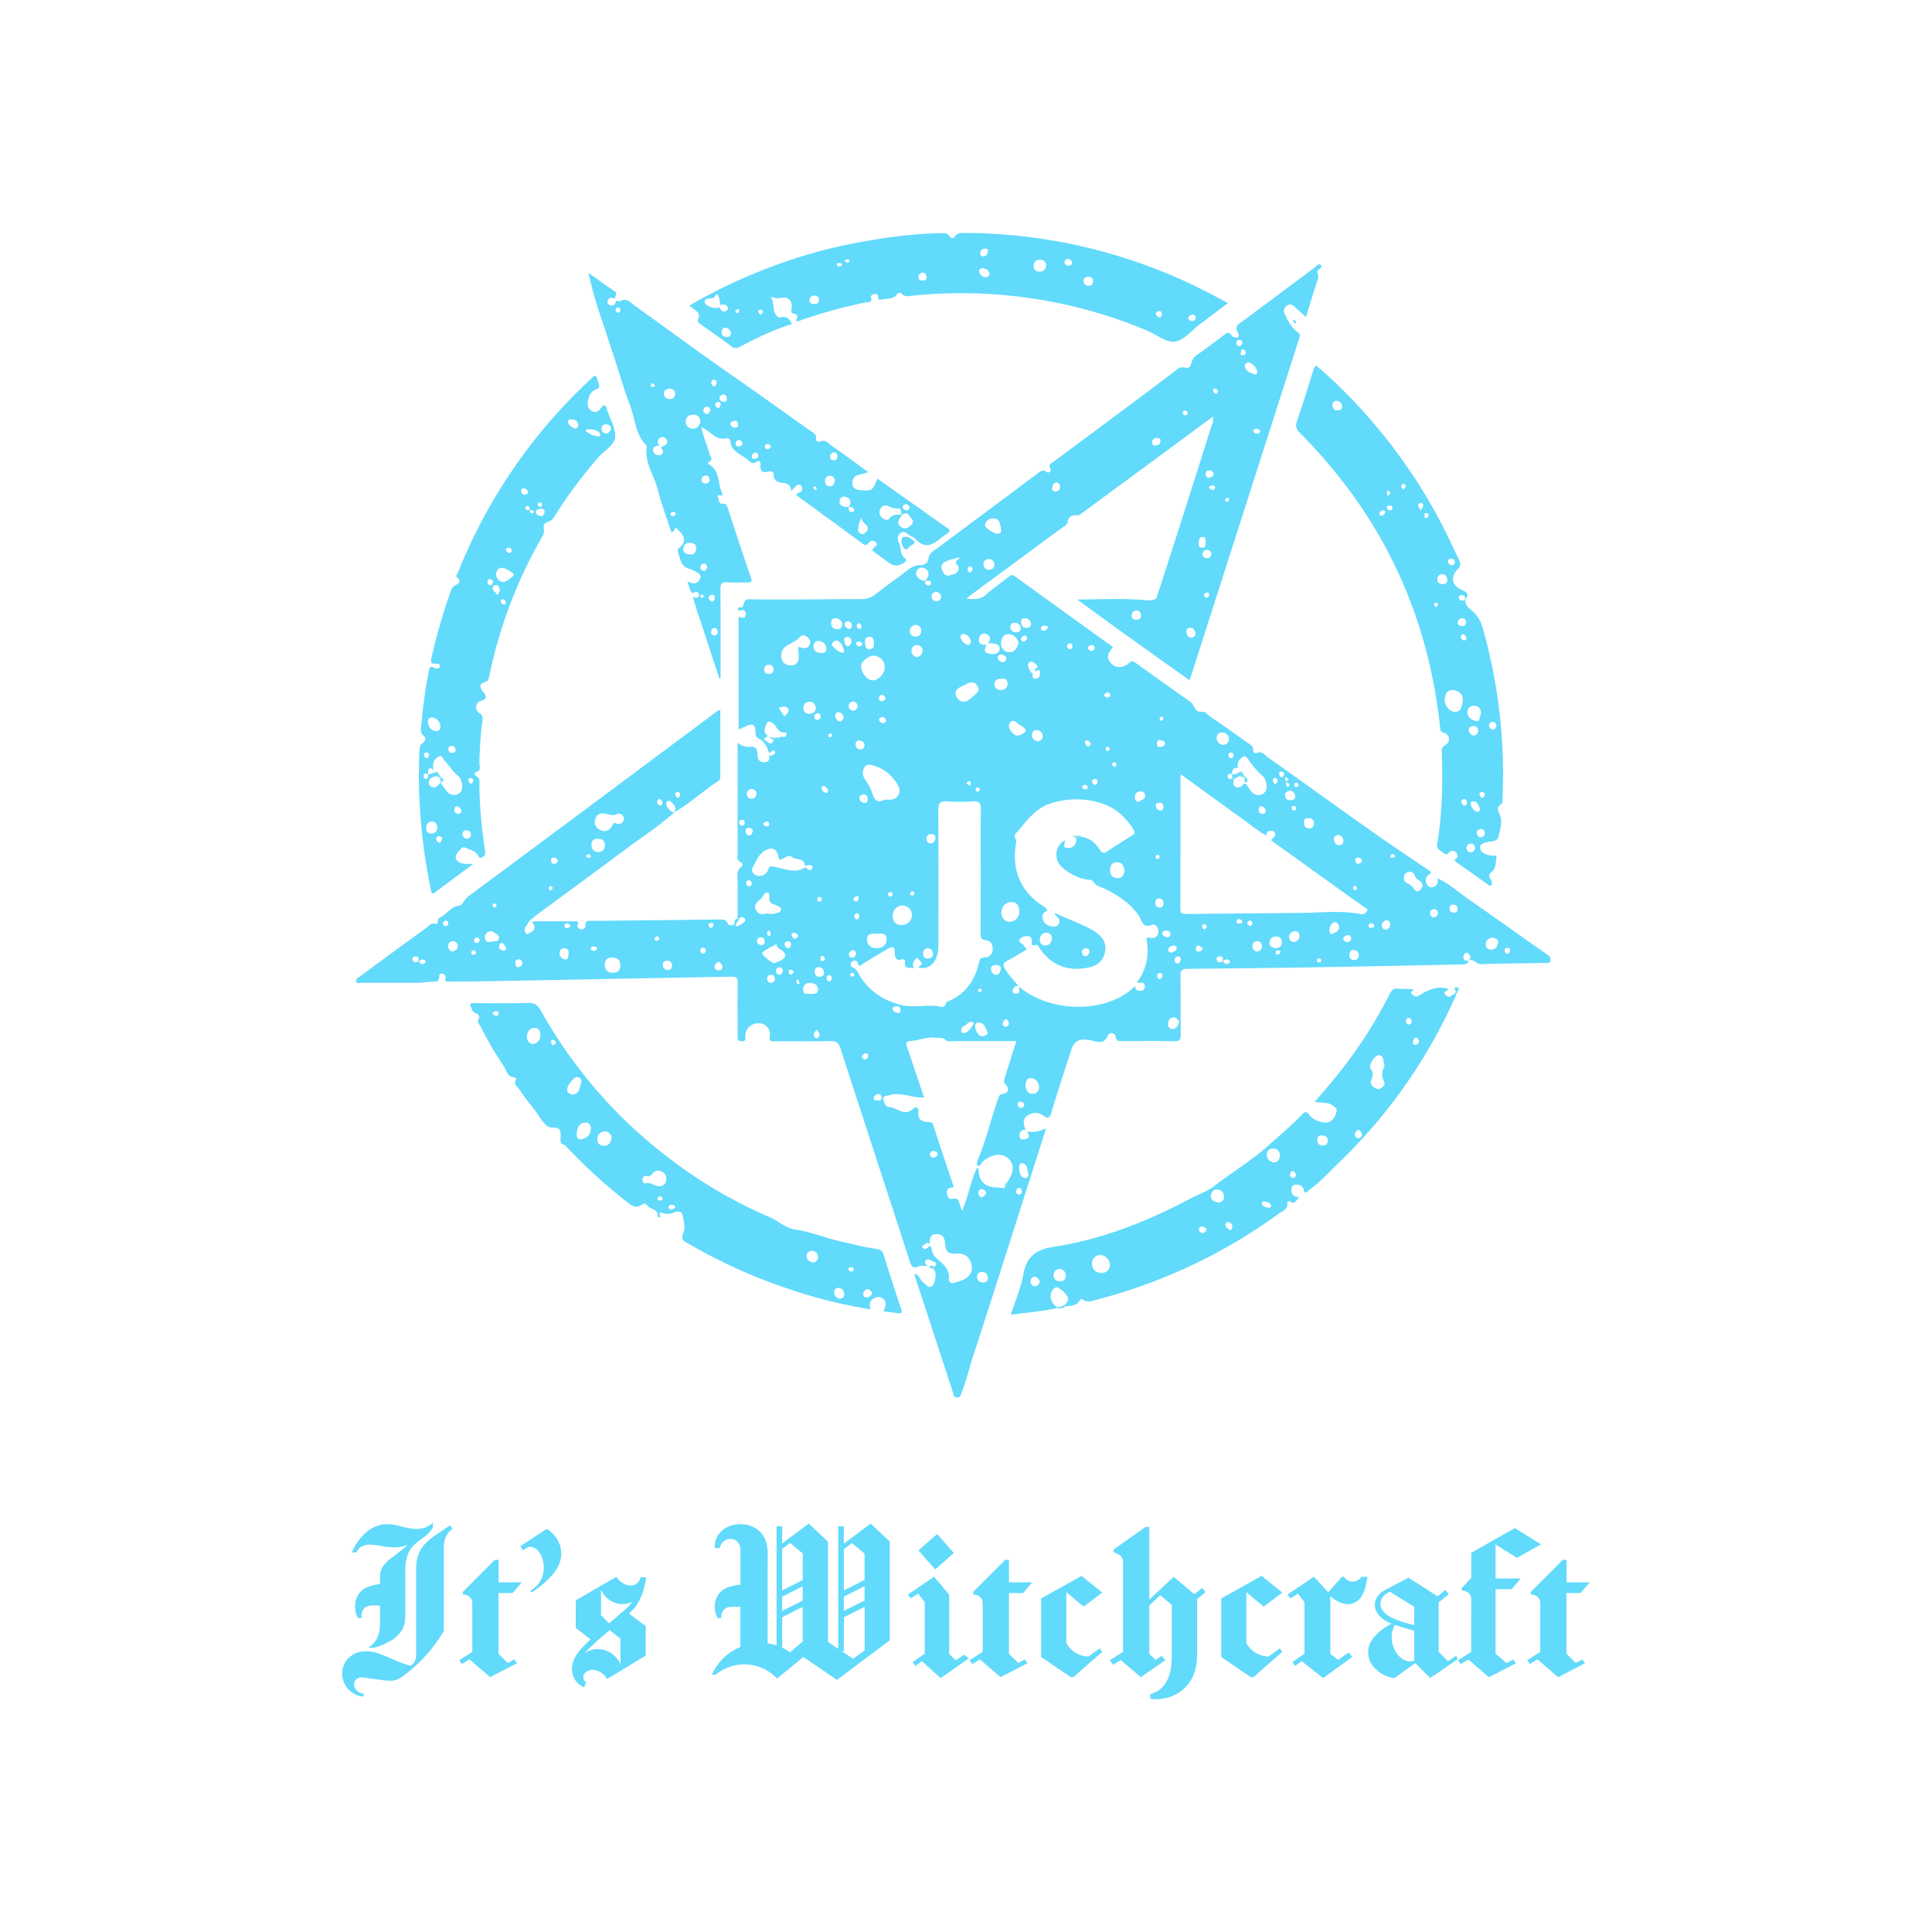 <svg id="Capa_1" data-name="Capa 1" xmlns="http://www.w3.org/2000/svg" viewBox="0 0 1000 1000"><defs><style>.cls-1{fill:#61dafb}</style></defs><path class="cls-1" d="M348.91 420.56a.36.36 0 0 0 0 .09.16.16 0 0 1 0-.07zM349.06 420.59zM637.74 400.79l-.06-.05v.09zM349 420.58h.06a.14.14 0 0 1 0-.06zM219.29 508.65h-2.3a17.65 17.65 0 0 0 2.3 0zM637.83 400.73h-.08v.08z"/><path class="cls-1" d="M800.73 494c-13.43-9.38-26.74-18.94-40.2-28.27-5.47-3.8-10.39-8.43-16.6-11.12.64 2.1.12 3.73-2.06 4.49a2.66 2.66 0 0 1-3.36-1.49c-.91-1.82-.76-3.65 1.11-4.92.57-.39 1.16-.67 1-1.5-9.84-6.69-19.78-13.24-29.5-20.1-18.26-12.88-36.37-26-54.61-38.88-1.77-1.26-3.27-3.83-6.28-2.33-.59.29-1.63-.73-1.6-1.49.1-2.59-2-3.27-3.56-4.38-4.9-3.56-9.87-7-14.81-10.51-2-1.4-4.18-2.57-5.85-4.27s-4 .22-5.63-2.16c-.85-1.28-1.43-3-3-4.05-9.49-6.6-18.86-13.38-28.27-20.12-1.06-.76-1.71-1-3 .15-3.1 2.86-6.85 2.91-9.35.35-3-3.06-1.48-5.82 1-8.44-17-12.22-33.91-24.37-50.77-36.63-1.49-1.08-2.22-.6-3.35.29-3.9 3.09-8 5.91-11.76 9.21-2.95 2.62-6 2.44-10.09 2 1.19-.95 1.79-1.47 2.43-1.94q23.55-17.36 47.09-34.72c1.14-.84 2.64-1.37 2.94-3.11.45-2.53 2.05-3.69 4.62-3.32 1.24.18 2-.59 2.86-1.22l39.62-29.18c9.3-6.85 18.59-13.72 28-20.68.56 2.35-.46 4.05-1 5.81q-7.42 23.58-14.95 47.12-6.55 20.46-13.21 40.9c-.06.12-.09.29-.19.35-2.39 1.44-4.64.84-7.36.65-11.11-.8-22.32-.24-33.49-.19 7.93 5.78 15.83 11.59 23.8 17.31 11.34 8.14 22.74 16.21 34.33 24.47.46-1.31.84-2.31 1.16-3.32q27.89-87 55.77-174.07a1.93 1.93 0 0 0-.81-2.57c-3.28-2.45-5.18-6-6.86-9.61a3.32 3.32 0 0 1 1.15-4.31c1.39-1 2.82-.55 4 .56 1.87 1.69 3.73 3.4 5.85 5.35 2.16-6.94 4.18-13.59 6.32-20.2.48-1.47-1.24-2.94.09-4.21.85-.8 2.43-1.46 1.13-2.67-.89-.85-1.85.6-2.67 1.21q-18.4 13.7-36.81 27.45c-2.25 1.68-5.69 2.89-3 6.86a1.83 1.83 0 0 1-.5 2.24c-1-.3-2.52-.3-2.92-1-1.68-2.83-3-1.12-4.53 0-4.52 3.38-9 6.89-13.66 10-2.14 1.42-2.37 3.43-3.25 5.4-1.17 2.64-3.93-.22-6.23 1.54-21.41 16.3-43.08 32.26-64.67 48.33-1.2.89-2.82 1.38-1.53 3.65.63 1.12-.7 2.51-2.13 1.5-1.8-1.26-2.84-.41-4.21.62q-25.86 19.33-51.77 38.6c-2.18 1.63-4.81 2.72-5.1 6.19-.14 1.69-2.2 2.94-4 2.9-3.89-.09-6.36 2.34-9.11 4.41-4.73 3.55-9.56 7-14.2 10.66a11.71 11.71 0 0 1-7.8 2.51c-19.28 0-38.57.38-57.86.09-3.71-.06-1.51 5.26-5.12 4.09a2.66 2.66 0 0 0-.37 1c0 .49 0 1 .87.72 2-.68 3.32 0 3 2.25-.35 2.79-2.59.88-3.62 1.08v58.26c1.18-.54 2.51-1.11 3.8-1.73 2.93-1.41 4.81-1.22 4.94 2.71 0 1.2 0 2.88 1.42 3.56 3.22 1.54 4.61 4.35 5.56 7.52 1.14.11 1.65-2.12 3.06-.84a1 1 0 0 1 .05 1c-.83.76-1.6 2-3 .8.13 1.78.43 3.7-2.18 3.89-2.44.18-3.56-.87-3.81-3.49-.18-1.91-.26-4.85-3.36-4.5a8.49 8.49 0 0 1-7-2.14v57.23c0 1.74-.72 3.75 1.8 4.72a1.39 1.39 0 0 1 .11 2.39c-2.6 1.84-1.9 4.47-1.91 6.92v19.81a7 7 0 0 1 .79 0c1-.75 2.06-1.37 2.93.12.66 1.14-.38 1.7-1.06 2.19-1 .76-2.05 1.69-3.47 1.72l-.93-1c-1.27.37-2.65 1.09-3.45-.69s-2.33-1.88-4-1.86q-33.11.39-66.2.73c-1.63 0-3.59-.53-3.35 2.45a2 2 0 0 1-2.54 1.9c-1.43-.45-2.16-1.6-1.12-3.16-.3-1.36-1.41-1-2.27-1h-20.79a2.42 2.42 0 0 0-.52.23c-.35 1.22.81 1.61.88 2.5.13 1.89-1.08 2.62-2.46 3.25-.65.29-1.34 1.18-2.09.18a3.06 3.06 0 0 1 .31-3.74c1-1.33 1.5-3.12 3.24-3.82a17.78 17.78 0 0 1 1.74-1.63c15.69-11.57 31.45-23.05 47.07-34.71 8.21-6.13 16.86-11.68 24.5-18.56l-.11.06a.36.36 0 0 1 0-.09 2.3 2.3 0 0 1-1-.28c-1.57-1.2-3.27-2.46-2.9-4.72.2-1.19 1.67-1.18 2.26-.6 1.52 1.49 3.45 3.06 1.72 5.56a.14.14 0 0 0 0 .06c8.09-4.75 15-11.13 22.83-16.29a2.25 2.25 0 0 0 1.05-2V367.6c-.62.06-.93 0-1.1.12L301 420.46q-29.3 21.78-58.64 43.54c-1.84 1.35-3.22 4.57-4.14 4.65-4.83.39-6.94 4.68-10.68 6.36-1.62.72-.12 3.74-2.36 3.17s-2.93.9-4.11 1.76q-17.53 12.75-35 25.62c-.83.62-2.13 1.15-1.74 2.44.44 1.44 1.85.69 2.78.69h29.87c1.58-.15 3.17-.25 4.74-.49a9.7 9.7 0 0 1 2 0c.87-.12 1.75-.24 2.62-.33.68-.42 1.11-1.28 1-3 0-.52.81-1.09 1.57-.92 1 .22 2 .93 1.78 1.83-.4 1.33-.2 1.91.26 2.16.31 0 .61.09.92.16s1-.07 1.4-.06h10q67.77-1.25 135.54-2.54c2.73-.05 3 .94 3 3.23-.11 9-.05 18.08 0 27.12 0 1.44-.35 3 2 3.13 2.59.17 1.84-1.48 1.94-2.84.32-4.09 3.16-6.63 7.13-6.49a5.62 5.62 0 0 1 5.55 6.8c-.4 2.72.76 2.5 2.48 2.49 9.58 0 19.17.14 28.74-.1 3.11-.08 4.42.88 5.38 3.82 11.85 36.61 23.88 73.17 35.74 109.79.94 2.9 1.67 4.59 5.08 2.89 1.05-.52 2.63 0 4 .06-.22-1-1.88-1.93-.55-3.13 1-.86 2.1-.23 3 .34s3.38.58 1.62 2.81c-.27.46-.53.92-.79 1.38 1.43 1.54 1.3 3.32.93 5.22-.32 1.64-.7 3.48-2.22 4s-2.52-1.18-3.71-2c-1.78-1.23-2.18-3.87-4.47-4.65-.19.38-.32.52-.29.61q10 30.56 20 61.1c.33 1 .33 2.09 1.84 2.24 1.72.17 2-1.12 2.42-2.16 2.55-6.67 4.22-13.62 6.43-20.4 11.31-34.65 22.28-69.4 33.37-104.11l4-12.61c-3.6 1.63-6.67 2.29-9.91 1.53 1 1.53 2 3.21-.63 4-1.12.34-3 .63-3.13-1.28s.5-3.74 3.13-3.39c-1.79-4.18-1.22-6.7 2-8.11a6.69 6.69 0 0 1 7.2.68c2.39 1.81 3.28 1.1 4.13-1.72 3.27-10.91 6.85-21.73 10.33-32.57 1.49-4.65 4.64-5.75 9.65-4.79 3.07.58 7.27 2.85 9.3-2.6a2.12 2.12 0 0 1 3.93.79c.46 2.59 1.93 2.31 3.66 2.31 8.9 0 17.8-.11 26.7.06 2.64 0 3.4-.68 3.35-3.35-.16-10.11.07-20.23-.14-30.33-.06-3 .74-3.8 3.76-3.82q36.81-.28 73.61-.91c22.64-.37 45.28-.9 67.92-1.34 1.64 0 3.29.13 3.79-2H760v-.07c-1.68.32-2.79-.31-2.54-2.14.13-.94 1.17-2.29 2.2-1.68 1.4.85 2 2.36.47 3.8a.43.43 0 0 1 0 .05c2.65-1.21 3.93 2 6.49 1.91 11-.42 22-.43 33.05-.64 1.06 0 2.57.53 2.9-1.3.18-1.45-.57-2.25-1.84-3.13zM588.37 320.83c-1.36 0-2.49-.44-2.58-1.92a2.48 2.48 0 0 1 2.47-2.93c1.69-.08 2.24 1.4 2.34 2.65s-.89 2.1-2.23 2.2zm63.94-97.63a1.63 1.63 0 0 1-1.79 1.25c-.93 0-1.76-.56-1.79-1.29s.73-1.28 1.72-1.21a1.93 1.93 0 0 1 1.86 1.25zm-5.8-35.72c2 1.05 3.76 2.38 4.19 4.89.19 1.06-.47 1.66-1.37 1.36-2.14-.71-4.45-1.5-5-4.07-.16-1.07.77-1.97 2.18-2.18zm-1.67-5c-.09.74-.55 1.55-1.5 1.47s-1.59-.57-1-1.5c.32-.54-.28-1.8 1.07-1.65.67.38 1.53.75 1.43 1.65zm-4.84-5.29a1.4 1.4 0 0 1 1.69-1.29 1.64 1.64 0 0 1 1.37 1.68c-.3.79-.65 1.6-1.59 1.56a1.54 1.54 0 0 1-1.47-1.95zm-5.88 81.54a1.92 1.92 0 0 1 1-1.07c.44-.18 1.09-.1 1 1.64 0-.13-.52.32-1.2.43a.73.73 0 0 1-.77-1zm-8.41-15.26a2.18 2.18 0 0 1 2.52 1.92c0 1.1-1.3 1.48-2 1.88a1.72 1.72 0 0 1-2.18-1.52 1.83 1.83 0 0 1 1.69-2.28zm-9.1 86.53c-1.67 0-2.26-1.19-2.52-2.59a1.92 1.92 0 0 1 1.92-2.45c1.78-.11 2.39 1.34 2.82 2.61-.07 1.59-.75 2.43-2.22 2.43zm5.46-46.51c-1.46-.16-1.9-1.33-1.59-2.71.27-1.21-.08-3 2-2.83 1.55.15 1.69 1.47 1.57 3-.25.97.09 2.75-1.98 2.52zm3.78 24.34c-.11.66-.35 1.35-1.15 1.45a1.34 1.34 0 0 1-1.51-1c-.12-.91.62-1.39 1.48-1.59.77-.03 1.33.25 1.18 1.12zm-1.26-18.95c-1.18-.19-2.37-.81-2.14-2.37a2.13 2.13 0 0 1 2.24-1.88 2.11 2.11 0 0 1 2.32 2.12c-.24 1.42-1.01 2.32-2.42 2.11zm2.89-35.33c-.6-.13-1.5-.55-1.59-1-.21-1 1-.88 1.33-1.34.95-.08 1.53.26 1.65 1 .13 1-.46 1.52-1.39 1.32zm1.52-52.39a1.85 1.85 0 0 1 1.4 1.84c-.29.26-.74.92-1 .86a1.86 1.86 0 0 1-1.41-1.92.73.73 0 0 1 1.01-.78zm-15.67 11.38c.57.09 1.07.64 1.5.92-.08 1-.52 1.45-1.27 1.47a1.21 1.21 0 0 1-1.38-1.13c-.03-.64.39-1.38 1.14-1.26zm-16.93 16.14a2.1 2.1 0 0 1 2.4-2c1 .12 2.38.15 1.72 2.05-.08 1.52-1.55 1.82-2.71 1.94-.89.07-1.59-.88-1.41-1.99zm-51.75 23.84c.15-1.34.74-2.77 2.25-2.81 1.06 0 1.73 1.07 1.82 2.33-.23 1.18-.69 2.24-2.15 2.36a1.58 1.58 0 0 1-1.92-1.88zm-30.51 15.83c3.4-.09 3.48 3 4 5.47.12 1.29 0 2.41-1.74 2.43-1.93 0-6.78-3.11-6.61-4.43a4.18 4.18 0 0 1 4.35-3.47zm-2.28 21a2.8 2.8 0 0 1 2.8 2.87c0 1.81-1.12 2.58-2.87 2.71a2.68 2.68 0 0 1-2.76-2.78 2.71 2.71 0 0 1 2.83-2.8zm-11 5c.06-.79.37-1.24 1.16-1.1s1.45.56 1.31 1.57c-.38.59-.49 1.64-1.45 1.4-.78-.16-1.08-.96-1.03-1.84zm-116.79 133.1a2 2 0 0 1-1.42-1.56c-.23-.94.51-1.45 1.3-1.58 1-.15 1.45.58 1.49 1.4a1.61 1.61 0 0 1-1.37 1.74zM350.48 410c1-.23 1.4.42 1.65 1.21-.08.72-.3 1.4-1 1.58-1 .27-1.3-.68-1.56-1.34s.2-1.3.91-1.45zm-10.29 4.81a1.41 1.41 0 0 1 1.46-1.24c.51.62 1.37 1.15 1.23 2.14-.09.62-.55 1.37-1.3 1.19a1.74 1.74 0 0 1-1.39-2.11zm-32 9.07c.89-3.1 3.56-3.12 5.91-2.52 1.75.45 3.26.89 5 .13a2.55 2.55 0 0 1 3.26.72 2.45 2.45 0 0 1 .3 2.66 2.85 2.85 0 0 1-3.38 1.51c-1.49-1-1.79 0-2.49 1.18-1.35 2.31-3.47 3.3-6.14 2a4.41 4.41 0 0 1-2.5-5.7zm1 10.28c2.69-.09 3.9 1.11 3.88 3.35a3.27 3.27 0 0 1-3.15 3.51c-2.38.12-3.77-1.53-3.77-3.78a2.81 2.81 0 0 1 2.97-3.1zm-4.59 8.14c.54 0 1 .07 1.17.82s-.46.84-1 .79-1.31-.2-1.35-.41c-.22-.8.37-1.16 1.11-1.22zm-17.79 1.59c1.22 0 1.4 1 2 1.45a2.07 2.07 0 0 1-2.06 1.74c-1.26.09-1.46-.92-1.48-1.88s.53-1.31 1.47-1.33zm-1.85 14.77c.3-.07.75.47 1.29.85-.39.5-.6 1.07-1 1.2-.8.29-1.22-.45-1.28-1-.07-.36.52-.97.92-1.07zm-65.2 39.91c-1.53 1.17-2.27 0-3.05-1.05h-.13v-.06c-1.26.9-2.41 1-3.08-.68-.4-1 .44-1.6 1.16-1.72 1.92-.32 2.22.86 1.92 2.4h.06l.07.08a.41.41 0 0 0 .25-.06c1.12-.92 2.24-1.36 3.35 0 .51.69-.31.87-.62 1.07zm10.88-19.22a1.54 1.54 0 0 1-1.37-1.65 2 2 0 0 1 1.37-1.19c1-.22 1.28.62 1.47 1.37-.19.89-.71 1.58-1.54 1.45zm3.83 13.22a2.67 2.67 0 0 1-2.47-2.77 2.33 2.33 0 0 1 2.3-2.65 2.53 2.53 0 0 1 2.6 2.85c0 1.63-1.48 1.91-2.5 2.55zm21.41-25.12c.47.44 1.12.77 1.14 1.13a1.05 1.05 0 0 1-1.2 1.1 1.45 1.45 0 0 1-.92-1.05c-.07-.39.51-.76.91-1.2zm-10.69 26.73a1 1 0 0 1-1.18-.78 1.1 1.1 0 0 1 .82-1.51c.72-.19 1.16.42 1.53 1a1.37 1.37 0 0 1-1.24 1.27zm1.48-6.07a1.32 1.32 0 0 1-1.36-1.19 1.55 1.55 0 0 1 1.39-1.64c.94-.17 1.3.61 1.59 1.34a1.69 1.69 0 0 1-1.69 1.47zm7.07-.59c-1.65.54-2.84-.95-2.75-2.54s1.24-2.88 3.36-3.06c1.46.94 4 1.77 4 3.6-.18 2.29-3.09 1.48-4.68 1.98zm7 4.68c-1.08-.5-2.72-.74-2.33-2.55.16-.73.7-1.87 1.44-1.59 1.21.45 1.69 1.82 2.31 3.19-.53.32-1.16 1.05-1.47.93zm7.51 8.4c-1.67-.05-1.34-1.35-1.43-2.36-.1-1.2.54-1.64 1.68-1.66 1.44 0 1.71 1 2 2.06-.5.99-.97 1.98-2.3 1.94zm26-6.44c-.22.92.12 2.77-2 2.37a3.31 3.31 0 0 1-2.65-3.53 2.38 2.38 0 0 1 2.88-2.14c1.72.22 2.05 1.48 1.73 3.28zm-.42-13.81c-.85.1-1.67-.17-1.74-1.12a1.33 1.33 0 0 1 1.23-1.29c.91-.15 1.41.5 1.83 1.19a1.49 1.49 0 0 1-1.36 1.2zm13.47 11.86c-.69-.3-1.66-.38-1.48-1.43s1.11-.82 1.84-.78 1.41.1 1.32 1-.91 1.11-1.72 1.19zm9.7 11.3c-2.42-.08-3.93-1.53-4-4.37.25-2 .95-3.52 3.68-3.49s4.39 1.14 4.43 3.93-1.68 4-4.11 3.93zm23.09-16.64c-.51.08-1.1 0-1.27-.58-.22-.78.31-1.24.95-1.49s1.19.15 1.49.74a1.21 1.21 0 0 1-1.2 1.33zm5.69 15.18a2.49 2.49 0 0 1-2.71-2.42c-.13-1.37.59-2.26 2.22-2.36s2.36.87 2.55 2.33a2 2 0 0 1-2.09 2.45zm18.22-8.44c-1 .16-1.29-.79-1.49-1.45-.29-.94.41-1.41 1.26-1.63.86.06 1.66.36 1.57 1.35a1.72 1.72 0 0 1-1.34 1.73zm3.81-13.37c-.44-.05-1-.85-1.12-1.4-.27-1 .73-.87 1.28-1.11.93-.41 1.13.24 1.31.91-.23.84-.58 1.7-1.51 1.6zm6.13 20.46c-.15 1.34-1.25 1.67-2.4 1.45-.95-.19-1.89-.78-1.71-1.85a3.23 3.23 0 0 1 2.22-2.48c1.1.7 1.95 1.56 1.85 2.88zM703 443.88a2.19 2.19 0 0 1 2 1.52c-.14 1.12-1 1.46-1.91 1.65s-1.45-.52-1.55-1.35.01-1.87 1.46-1.82zm-1.69 14.41c.42.52 1 .89 1 1.28 0 .6-.33 1.32-1.09 1.15a1.45 1.45 0 0 1-.9-1.09c-.07-.39.49-.78.94-1.34zm-8.81-26.05c1.73-.08 2.49 1.23 2.82 2.63 0 1.54-.55 2.56-2 2.59-1.77 0-2.6-1.2-2.83-2.78a2 2 0 0 1 1.96-2.44zm-15.5-8.69c2.08-.25 2.94.78 3.08 2.4a2.43 2.43 0 0 1-2.53 2.84c-1.7 0-2.57-1.18-2.6-2.85-.07-1.5.38-2.65 2.05-2.39zM670 406a1 1 0 0 1 1-.94 1.13 1.13 0 0 1 1.11 1.27c0 .55-.37 1.27-1.6 1-.51-.1-.63-.68-.51-1.33zm-.11 13.53c-.87 0-1.3-.68-1.33-1.54 0-.68.45-.81.84-.83.86.05 1.46.31 1.56 1.05a1.1 1.1 0 0 1-1.11 1.3zm.49-7.48c.06 1.42-.56 2-2.16 2.09-1.86.1-2.78-.51-3-2.26s.88-2.36 2.39-2.64a2.77 2.77 0 0 1 2.73 2.76zm-3.76-4.43a9.64 9.64 0 0 1-1.13-1.78c-.21-.66.39-1 .88-.82a1.71 1.71 0 0 1 1 1c.01.38-.37.84-.79 1.58zm-.7-5.22c.39.16.65.66 1.1 1.16-.45.31-.7.59-1 .66-.74.18-.87-.48-.86-.93s-.11-1.24.72-.91zm-2.8-3c1 0 1.58.19 1.42 1.32a1.27 1.27 0 0 1-1 1.51c-.92.11-1.24-.75-1.41-1.52s.04-1.33.95-1.37zm-3.17 3.3c.82.22 1.49.71 1.3 1.61-.11.55-.72 1.42-1.06 1.41-.83 0-1.16-.93-1.31-1.67s.3-1.24 1.03-1.41zm-17.62-10.15c1.48-1.51 2.32-1.59 3.68.37a43.15 43.15 0 0 0 7.5 8.7 7.14 7.14 0 0 1 2 4.33c.42 2.16-.09 4.09-2.22 5.13s-4 .24-5.5-1.26a25.71 25.71 0 0 1-2.69-4c-.62-.1-1.2-.32-1.73.34-1 1.21-2.3 1.86-3.79 1.11-1.65-.82-1.25-2.37-1-3.79l-.74-.81c-.62.34-1.21 1.27-1.93.13-.34-.54-.92-1.06-.26-1.73s1.26-.89 2-.29v-.05h.08c-.07-2.15.61-3.57 3.16-3.16-.8-2.06-.04-3.57 1.4-5.08zm12.79 27.13c.1 1.18-.73 1.57-1.82 1.59-1.14-.24-1.92-.86-1.8-2.15.09-1 .54-2 1.67-1.71a2.51 2.51 0 0 1 1.91 2.21zm-17.89-30.17c.71.23 1.5.63 1.24 1.55-.18.59-.41 1.61-1.45 1.37a1.63 1.63 0 0 1-1.17-1.8c-.02-.76.48-1.22 1.34-1.18zm-4.39-10.32a3.17 3.17 0 0 1 3.23 3.36c.06 1.91-1.26 2.77-3 3.07-2-.45-3.3-1.57-3.33-3.51a2.71 2.71 0 0 1 3.06-2.98zm-23.72 111.5c0 1.68-1.8 1.66-2.58 2.46-1.09-.15-2-.7-1.89-1.43.12-1.49 1.48-2.08 2.74-2.36a1.54 1.54 0 0 1 1.69 1.27zM601.27 371c.63 0 1 .36.87.94a1.76 1.76 0 0 1-1 1.05c-.6.15-.86-.4-.92-1 .21-.5.41-.99 1.05-.99zm-.81 12.08c1.1.18 2.4.39 2.53 1.52.18 1.49-1.18 1.76-2.39 2-1.53.29-1.75-.68-1.77-1.8s.52-1.8 1.63-1.74zm-.1 32.46c1.45 0 1.71 1 1.92 1.94-.19 1.15-.56 2.15-1.69 2.07a2.57 2.57 0 0 1-2.37-2.75c-.01-1.13 1.13-1.28 2.14-1.28zm-2.18 27.73c.09-.41.56-.72.82-1 .85.29 1.43.66 1.21 1.4-.13.41-.71 1-1 1a1.15 1.15 0 0 1-1.03-1.42zM600 465c1.66 0 2.18 1.22 2.29 2.6-.1 1.31-.77 2.17-2 2.15a2.24 2.24 0 0 1-2.26-2.66c.12-1.17.72-2.09 1.97-2.09zm-9.72-55.4a2.25 2.25 0 0 1 2.41 2.58c-.2 1.81-2.35 1.86-3.22 2.93a2.36 2.36 0 0 1-2.07-2.79c.1-1.81 1.34-2.61 2.92-2.72zm-13.85-15c.77-.23 1.19.3 1.36 1s-.36 1.42-1.08 1.28c-.5-.11-1-.78-1.26-1.31-.03-.11.61-.85 1.02-.98zm-2.92-36.2c.59 0 1.25.47 1.15 1.55a1.45 1.45 0 0 1-1.62 1.08c-.56-.09-1.48-.67-1.48-1 .03-1.16 1.09-1.57 1.99-1.64zm-.27 30.52c-.34-.38-.87-.7-1-1.13a1.13 1.13 0 0 1 1.11-1.29c.32 0 .94.52 1 .91.31.75-.43 1.05-1.07 1.5zm-5.15 15.64a1.7 1.7 0 0 1-1.27 1.72 1.86 1.86 0 0 1-1.54-1.68c-.19-.87.47-1.17 1.15-1.31a1.32 1.32 0 0 1 1.7 1.26zM565 333.88c.94-.16 1.49.5 1.55 1.39s-.65 1.36-1.27 1.72c-1-.17-1.87-.51-2-1.3-.28-1.12.72-1.69 1.72-1.81zm-2.35 49.39a2.57 2.57 0 0 1 2.06 1.85c-.39.41-.76 1.2-1.25 1.27-1.18.17-1.48-1-1.8-1.8s.34-1.51.96-1.32zm-1.22 23a1.4 1.4 0 0 1 1.51 1c.27.87-.38 1.19-1 1.27a1.76 1.76 0 0 1-1.83-1.17 1.25 1.25 0 0 1 1.29-1.12zM553.66 333c1-.12 1.16.79 1.53 1.18-.05 1.14-.53 1.79-1.36 1.87s-1.32-.76-1.46-1.51c-.18-.89.48-1.41 1.29-1.54zm-14.83-8.11c.94-1.81 2.32-.78 3.68-.63-.49 2-1.69 2.5-3.3 2a1.48 1.48 0 0 1-.38-1.33zm.84 56.37c0 1.5-1.21 2.29-2.7 2.41-1.78-.49-3-1.52-2.82-3.41a2.31 2.31 0 0 1 2.7-2.35 3.08 3.08 0 0 1 2.82 3.39zM536.39 344c1.82 1.49-.48 1.76-.71 2.63a2.4 2.4 0 0 0 .07.79c.8.4 2.29-2.06 2.55.63.16 1.71-.41 3.1-2.21 3.19-2.1.12-1.72-1.47-1.45-2.81-1.39-.11-1.5-1.39-2-2.26-.7-1.21-.93-2.72.33-3.51s2.39.52 3.42 1.34zm-6-24a3.23 3.23 0 0 1 3.3 2.9 2 2 0 0 1-2.21 2.06c-1.86 0-2.75-.85-2.92-2.51-.15-1.26.16-2.57 1.81-2.45zm-.13 9c.79-.16 1.14.52 1.44 1.14a2.42 2.42 0 0 1-1.82 1.95 1.26 1.26 0 0 1-1.39-1.16 2.05 2.05 0 0 1 1.75-1.93zm-12 143.32c.31-3.15 2-5.2 5-5.38s4.26 1.85 4.34 4.64a5.22 5.22 0 0 1-5.1 5.55c-3.05-.13-3.9-2.33-4.25-4.84zm.76 57.54c.13-1 .64-2.29 1.79-2.25.79 0 1.25 1.17 1.43 2.15a1.74 1.74 0 0 1-1.84 1.63 1.34 1.34 0 0 1-1.4-1.56zm-4.27-175.76c.1-2 1.53-2.92 3.9-2.72 1.8-.5 2.79.66 2.86 2.48.08 2.09-1.53 3.2-3.32 3.3s-3.55-.93-3.44-3.06zM518 501.89c-.22 1.4-1.21 2.76-2.43 2.74a3 3 0 0 1-2.61-3c-.14-1.82 1.26-2.08 2.61-2.2 1.48.19 2.69.68 2.43 2.46zm-1.52-161.84a1.65 1.65 0 0 1 2.17-1.24c1.22.34 2.2.92 2.3 2.22-.46 1.33-1.35 2-2.49 1.6s-2.22-1.27-2-2.58zm5.75 35.76a2.66 2.66 0 0 1 .81-2.11 2.21 2.21 0 0 1 3 .17c1.52 1.6 4 2.14 4.94 4.06-.1 1.55-4 3.34-5.33 2.59a6.44 6.44 0 0 1-3.44-4.71zm3-53.48a3 3 0 0 1 3.07 2.5c.26 1.64-.82 2.44-2.39 2.46a2.67 2.67 0 0 1-2.92-2.66c-.1-1.37.69-2.23 2.27-2.3zm-3 5.91a5.61 5.61 0 0 1 5 4.76c-.89 2.15-1.71 4.59-4.67 4.56s-4.43-2.06-4.4-4.77c.05-2.46 1.35-4.79 4.09-4.55zm-15.44 2.08c.4-1.62 1.75-2.95 3.63-2.23 2.58 1 2.31 2.87 1.05 4.84h1.6c2.25.16 4.82.87 4.31 3.41-.49 2.38-3.44 2.42-5.5 2-3-.57-2.16-2.71-1.28-4.64-2.35.12-4.55-.22-3.79-3.38zm-.88 79.59c-.32-.34-.83-.65-.93-1.06a1 1 0 0 1 1.09-1.23 1.54 1.54 0 0 1 1.15.9c.22.79-.66.9-1.29 1.39zm.14-54.52a2.29 2.29 0 0 1-.46 3.21 25.42 25.42 0 0 1-4.59 3.93c-2.35 1.37-4.49.5-5.82-1.77s-.32-3.93 1.71-5.05c1.85-1 3.81-1.84 4.95-2.38 2.69-.43 3.4.67 4.23 2.06zM502.61 406c-.15.08-.67.59-1 .5-.53-.13-1-.7-1.43-1.08.35-.36.65-.88 1.07-1 .75-.34 1.11.24 1.36 1.58zm-3.81-77.88a4.47 4.47 0 0 1 3.67 3.71c.16 1-.42 2.15-1.51 1.9a5 5 0 0 1-3.72-3.77c-.24-.96.35-1.82 1.56-1.89zm-9.67-37.26c2.11-1.2 4.44-1.63 8-2.45-1.65 1.75-3.7 2.33-1.35 4.3 1 .86.31 3.82-1.93 4.42-1.74.46-4 1.68-5.35-.43-1.19-1.89-2.26-4.25.63-5.89zm-4.67 15.4c1.35.4 2.63 1 2.64 2.57a2.15 2.15 0 0 1-2.24 2.31 2.32 2.32 0 0 1-2.6-2.41c-.08-1.49.97-2.11 2.2-2.52zm-.27 127.65c-.18 1.52-1 2.62-2.47 2.64a2.07 2.07 0 0 1-2.14-2.35 2.23 2.23 0 0 1 2.45-2.46c1.64-.11 2.05.81 2.16 2.12zm-3.93 62.3c-1.5.1-2.32-1.06-2.48-2.83a2.41 2.41 0 0 1 2.19-2.56c1.8-.2 2.68 1.26 2.93 2.62.33 1.71-1.16 2.63-2.64 2.72zm-5.7-200.78a2.85 2.85 0 0 1 4.16-1.16 3.09 3.09 0 0 1 1.46 4.43c-.32.63-.7 1.23-1.06 1.85h.05l-.05.11c1.11-.05 2.47-.47 2.77 1.11a1.25 1.25 0 0 1-1.57 1.28c-1.45-.3-1.78-1.14-1.2-2.39h-.07l.07-.11a4.82 4.82 0 0 1-3-.67c-1.55-1.21-2.59-2.54-1.56-4.5zm-2.79 41.24a2.8 2.8 0 0 1 2.88-2.75 2.76 2.76 0 0 1 2.83 3.14c-.13 1.89-1.43 2.68-3.09 3.15-1.63-.7-2.75-1.78-2.62-3.59zm1.55 125.69c0 .74-.56 1.09-1.31 1.05-.59 0-1.05-.33-.84-.94s.4-1.22 1.34-1.25c.26.29.79.68.81 1.09zm.68-138.94c1.83.39 3 1.34 2.82 3.29a2.8 2.8 0 0 1-3.25 2.75 2.68 2.68 0 0 1-2.61-3c.04-1.89 1.32-2.74 3.04-3.04zm-6.6 145.29c2.63.4 4.55 1.82 4.58 4.92s-2.31 5.14-5.42 5.15c-3.4 0-4.38-2.21-4.49-4.94a5.06 5.06 0 0 1 5.33-5.13zm-4-64.4c1.53 2.1 3.05 4.36 1.7 7s-4 2.9-7.16 2.49c-5 2.85-5.69-1.31-7.06-4.93-.8-2.1-2.25-4-3.39-5.93a5.17 5.17 0 0 1 .18-6.07c1.37-1.72 3.44-.91 5.21-.36a20.21 20.21 0 0 1 10.51 7.8zm-1.4 58.57a1.24 1.24 0 0 1-1.28 1.21 1.59 1.59 0 0 1-1-1c-.23-.76.4-1.13.93-1.39.82.02 1.35.48 1.35 1.18zm-18.52 9.86c.79-.09 1.07.58 1.23 1.17a1.7 1.7 0 0 1-.91 1.94c-.82.26-1.39-.59-1.55-1.37s.29-1.48 1.22-1.74zm-1.65-7.45c.1-1 .92-1.2 1.65-1.4 1.06-.29.89.63.9 1.16a1.46 1.46 0 0 1-1.43 1.53c-.73-.13-1.22-.49-1.13-1.29zm1-80.05c0-1.09.82-2.24 2-2s2.6.75 2.66 2.49c-.15 1.33-.89 2.33-2.25 2.18a2.57 2.57 0 0 1-2.42-2.67zm4.17 25.89a2.15 2.15 0 0 1 2.12 2.22c.07 1.2-.19 2.2-1.6 2.19a2.5 2.5 0 0 1-2.66-2.4c-.21-1.44 1.07-1.58 2.14-2.01zm6.64 72.25c2.72-.35 5.18-.42 5.25 2.87.06 2.94-2.17 4.33-4.72 4.53-2.83.22-5.24-1.35-5.4-4.24-.23-3.47 2.61-3.39 4.84-3.16zm3.49-109.13a2.16 2.16 0 0 1-2.08-1.49c-.25-.93.68-1.44 1.38-1.59 1.27-.27 1.71.88 2.31 1.68-.25.88-.74 1.44-1.64 1.4zm-.79-11.37a1.34 1.34 0 0 1-1.45-1.53c.1-.75.48-1.64 1.46-1.64s1.64.77 2.08 1.72a2.25 2.25 0 0 1-2.12 1.45zM450 329.64c2.12 0 2.29 1.44 2.37 3.84a2.3 2.3 0 0 1-2.46 2.59c-1.91 0-2.06-2-2.16-3.37s.08-3.05 2.25-3.06zm2 9.76a5.91 5.91 0 0 1 5.93 6.19c0 3.21-3.43 6.7-6.35 6.53s-5.88-3.86-5.88-7.58c.03-2.01 3.79-5.08 6.3-5.14zm-7.58-16.74c1-.22 1.06.83 1.48 1.12.12 1-.28 1.56-.93 1.71-1 .24-1.25-.73-1.49-1.39a1.13 1.13 0 0 1 .98-1.44zm-.29 9.48c1-.05 1.86.07 2.26 1.37-.29.26-.71.89-1.22 1a1.62 1.62 0 0 1-2-1.39c-.04-.51.34-.95 1-.98zm-5.11-10.56a2.13 2.13 0 0 1 .7 4.06c-1.53-.4-2.49-1.07-2.5-2.48.03-1.11.68-1.68 1.84-1.58zm-5.94-1.52a3.71 3.71 0 0 1 3 3.29c-.4 1.55-1.29 2.45-2.88 2.32a3.07 3.07 0 0 1-3-3.54 2.23 2.23 0 0 1 2.92-2.07zm-4.57 89.13c.17.54 0 1.23-.58 1.18a2.63 2.63 0 0 1-2.58-2.06 1.16 1.16 0 0 1 .82-1.53 3 3 0 0 1 2.38 2.41zm-5.26-40c.92-.1 1.37.54 1.47 1.43a1.68 1.68 0 0 1-1.45 2 1.6 1.6 0 0 1-1.78-1.66c0-1.12.85-1.65 1.8-1.76zm-4.21.29c-1.86-.05-3.1-.87-3.22-2.78a3.22 3.22 0 1 1 6.42-.55c.14 2.02-1.24 3.07-3.16 3.34zm4 95.74c.2-.44.49-1.15 1.31-.92.61.17 1.28.59.95 1.39a1.3 1.3 0 0 1-1.59.87c-.59-.14-.87-.56-.71-1.33zm.87-133.43a4 4 0 0 1 3.81 3.95c.06 1.79-1.31 2.51-3.18 2.13a3.18 3.18 0 0 1-3.48-3.38 2.53 2.53 0 0 1 2.85-2.69zm-17.14 2.76c2.45-1.76 5.45-2.63 7.53-5.1 1.1-1.31 2.78-.38 3.94.61a3.07 3.07 0 0 1 .78 3.68 2.75 2.75 0 0 1-3.28 1.66c-.77-.12-1.53-.35-2.7-.62.16 2 .34 3.59.39 5.18.09 2.73-1.29 4.43-4 4.44s-4.63-1.3-5-4.18a5.81 5.81 0 0 1 2.34-5.66zm1.08 32.1c1.13 1.62-.6 2.73-1.82 4.24l-2.94-4.5c2.04-.78 3.91-1.03 4.76.27zm-9.92-22.58c1.63-.06 2.32.94 2.54 2.34a2.4 2.4 0 0 1-2.61 2.46 2.16 2.16 0 0 1-2.28-2.24 2.24 2.24 0 0 1 2.35-2.55zm2.48 39.15c-1.14 3.12-3.05.8-4 .19-2.42-1.48 1.12-1.58.89-2.7-2.26-1.44-1.54-3.38-.89-5.29.77-2.24 1.82-2.44 3.79-.95s2.55 5.38 6.37 4.55c.46-.1.59.75.47 1.29-.45 2.09-2.32.52-3.3 1.25-.74 1.37-2.54.44-3.33 1.67zm-3.9 42.09c.78-.21 1.66-.16 1.62 1.79a.94.94 0 0 1-1 .57 2 2 0 0 1-2.12-1.32c-.01-.19.92-.88 1.5-1.03zm-7.45-16.88a2.41 2.41 0 0 1 2.51 2.49c-.17 1.53-1 2.5-2.51 2.49a2.23 2.23 0 0 1-2.47-2.45 2.37 2.37 0 0 1 2.47-2.52zm-1.36 20.07a1.9 1.9 0 0 1 1.95 1.65c-.26 1.11-.74 2.3-1.91 2.3s-1.81-1.09-1.84-2.26a1.56 1.56 0 0 1 1.8-1.69zm.15 30.28a1.68 1.68 0 0 1-1.62-1.51c-.2-.93.39-1.45 1.31-1.69a1.84 1.84 0 0 1 1.55 1.53 1.36 1.36 0 0 1-1.24 1.67zm10.49 7.44c.61 1.82 2.27 1.71 3.48 2.4 1 .58 2.53.74 2.36 2.31s-1.76 1.43-2.81 1.84a7.36 7.36 0 0 1-4.21 0c-1.86.28-3.62.91-5.05-.65s-1.82-3.27-.29-5a12 12 0 0 1 1.77-1.64c1.38-1 1.81-3.73 3.54-3.46 1.94.29.73 2.75 1.21 4.2zm.36 18.22v-.18c0-.22-.17.15-.77.07-.91-.11-.79-.88-.81-1.48s0-1.1.81-1 .94.71.77 2.36c.02.09.01.14 0 .23zm-5.21 4.64a1.91 1.91 0 0 1-1.6-2.36 1.85 1.85 0 0 1 2.36-1.54c1.36.24 1.5 1.31 1.57 2.38a1.71 1.71 0 0 1-2.33 1.52zm5.76 19.6c-1.51.09-2.14-.91-2.16-2.19s.76-1.89 2.16-1.88 1.71.91 1.8 1.95a1.81 1.81 0 0 1-1.8 2.12zm5.89-6.11c-.17.91-.79 2-1.73 2a2 2 0 0 1-1.73-2.28c.05-1 .89-1.55 1.94-1.65 1 .24 1.72.87 1.52 1.93zm-4-4.12c-1.24.76-7.43-4.7-6.64-5.37 2.18-1.84 4.9-3 7.4-4.47.06 3.06 4.22 2.83 4.62 5.91-.63 2.59-3.44 2.76-5.34 3.93zm4.95-9.57c-.3-1.24.77-1.45 1.71-1.68 1.06.07 1.68.59 1.62 1.73s-.53 1.89-1.59 1.86-1.5-1.07-1.7-1.91zm4.61 14.37a2.11 2.11 0 0 1-1.37 1.17c-1 .26-.79-.76-1-1.27-.4-.86.15-1.13.84-1.27.68.34 1.83.29 1.57 1.37zm-1-19.23c-.21-.55.42-1.16 1.3-1.28.89.26 2 .59 2.1 1.78 0 .4-.74 1.15-1.27 1.29-1.32.36-1.76-.9-2.09-1.81zm3.46 25.4c-1-.06-.65-1-.91-1.53s.22-.76.57-.74c1 .07.58 1 .84 1.42.34.7-.09.88-.46.85zm-11.87-60.62c-2.05-.38-3-1.12-3.64 1.35a4.94 4.94 0 0 1-3.89 3.21c-2.3.57-5.38-1.93-4.41-3.78 1.82-3.49 3.18-7.55 7-9.51s6.16-.42 6.82 4.82c2.45.37 4.5-3.17 6.7-1.33s6.42.22 6.71 4.49h.4c1.23 0 2.63-.92 3.58.51.16.24-.18 1-.5 1.34-1.57 1.45-2.2-.73-3.35-.94-5.11 3.32-10.36.76-15.42-.16zm14.44 63.44a3.18 3.18 0 0 1 3.51-3.44c1.92 0 4.1.72 4.16 3.21.07 2.78-2.21 2.41-4.27 2.47-1.2-.36-3.46.8-3.4-2.24zm7.73 24.76a1 1 0 0 1-1.68-.06c-1.28-1.57-.18-2.66 1-4 1.01 1.44 2.31 2.54.68 4.06zm.87-31.44c-2 .16-2.61-1.3-2.67-2.79a2.05 2.05 0 0 1 2.34-2.17c1.58.1 2.27 1.18 2.49 2.59.12 1.63-.77 2.26-2.16 2.38zm1.58-8.1c-.75.16-1.24-.17-1.19-1s-.1-1.75 1-1.67c.48 0 .9.78 1.27 1.13.01.9-.39 1.41-1.08 1.55zm3.3 10.5c-1 .17-1.2-.88-1.3-1.65a1.26 1.26 0 0 1 1.35-1.56 1.48 1.48 0 0 1 1.27 1.37 1.87 1.87 0 0 1-1.32 1.88zm1.52-127.3a1 1 0 0 1-1.1.87.87.87 0 0 1-.92-1c0-.68.53-.78 1.11-.8.37.27 1.08.14.91.94zm4-7.31c-1.51-.09-2.19-1.47-2.42-2.81a1.65 1.65 0 0 1 1.67-1.87c1.48 0 2.26 1.19 2.73 2.52-.23 1.15-.81 2.25-1.97 2.17zm1.08-35.53c-1.36 0-5.63-3.46-5.25-4.48a3.24 3.24 0 0 1 2.59-1.87c2.34.86 3 3 3.77 5.15.25.7-.22 1.21-1.1 1.21zm1.25-6c-.4-1.32.36-2.08 1.63-2.09a2 2 0 0 1 2.05 2 2.93 2.93 0 0 1-1.9 2.83c-1.55-.27-1.45-1.69-1.77-2.75zm2.25 33.51a2.19 2.19 0 0 1 2.41-2.18 2.48 2.48 0 0 1 2.21 2.47c-.34 1.33-1 2.31-2.5 2.16a2.14 2.14 0 0 1-2.11-2.46zm.08 128.76a2.53 2.53 0 0 1 2-2.27c1-.18 1.44 1 1.91 1.84-.71.67-.62 2.11-2 2.08-1.12-.03-1.95-.58-1.9-1.66zm1.8 11.42c-.72-.06-1.11-.46-1.07-1s.55-1.28 1.29-1a1.67 1.67 0 0 1 .78 1.21c.11.64-.58.66-.99.78zm6.66 42.87a1.84 1.84 0 0 1-1.7-1.43 2.27 2.27 0 0 1 1.87-1.77 1.26 1.26 0 0 1 1.35 1.19c-.1.81-.37 1.97-1.51 2zm-2.74-43.14c-1-1.64-1.62-3.54-3.67-4.49a1.65 1.65 0 0 1-.38-3c1.13-.87 2.61-.73 2.94.72.57 2.45 1.61 1 2.44.47 4.16-2.46 8.24-5.07 12.45-7.45 2-1.13 4.42-2.8 4.26 1.93-.05 1.26.39 4.26 3.54 3.16.86-.3 1.95.34 1.8 1.11-.89 4.56 3 2.6 4.73 3.64-1.4-2.28-.46-4 1.59-5.69.47 1.69 4.6 2.84.27 5 3.93 1.37 8-.69 9.59-5 1.18-3.09 1.07-6.36 1.07-9.59 0-22.25.07-44.51-.11-66.76 0-3.59 1-4.74 4.56-4.49a95.79 95.79 0 0 0 13.34 0c3.55-.27 4.22 1.11 4.16 4.33-.2 9.84-.08 19.69-.09 29.54 0 11.4 0 22.8-.07 34.2 0 2.12.13 3.51 2.76 3.78s3.59 2.28 3.5 4.68a4 4 0 0 1-4 4.24c-2.48 0-2.73 1.31-3.17 3.11-2.13 8.67-6.65 15.51-15.1 19.26-.8.36-1.81.46-2 1.7a2 2 0 0 1-2.12 1.57c-7.07-1.75-14.29.81-21.43-1.13C457 517.7 450 513 445.12 505.23zm62 24.09c2.54.51 3.21 3.09 4.06 5.07.31.75-1.29 1.88-2.84 2-2.32-.53-3.1-2.55-3.56-4.67a1.9 1.9 0 0 1 2.38-2.41zm-.88-16.88c.06-.28.49-.57.81-.68.57-.18 1.05 0 1.07.82a1 1 0 0 1-1 .93.85.85 0 0 1-.84-1.08zM504 529.93c-1.36 1.81-2.27 4-4.65 4.73-.66.2-1.47.15-1.69-.6a2.41 2.41 0 0 1 1.29-3c1.49-.73 2.49-2.53 4.48-2.12.27 0 .4.59.57.99zm-37.93-7c0 1-.55 1.58-1.39 1.4-1.14-.25-2.47-.76-2.7-2-.2-1 .89-1.39 1.79-1.5 1.53-.06 2.3.58 2.34 2.07zm-11.82 46.61c-.85-.06-2.09.41-2-1.09a2.39 2.39 0 0 1 2.43-2.16c1.11 0 1.5.85 1.7 1.8.07 1.53-.98 1.48-2.09 1.42zm46.88 91.16c-2.05 2.15-5 2.49-7.61 3.38-1.57.53-2.49-1.06-2.37-2.48.41-5-3.4-7.51-6.35-10.33a7.27 7.27 0 0 1-2.64-5.54c-.39-.33-.82-1-1.32-.55-.93.75-1.68 1.83-3.05.92-.48-.32-.78-1-.2-1.27 1.13-.59 2-2.44 3.7-.92 0-2.32-.2-4.91 3-5.11 2.91-.19 4.52 1.07 4.83 4.42.5 5.29 1.44 5.75 6.67 5.63a6.48 6.48 0 0 1 6.47 4c1.24 2.69 1.12 5.5-1.09 7.82zm-19.77-63.2a1.7 1.7 0 0 1 1.68-1.8c1.08 0 2.32.73 2.29 1.72s-1.16 1.61-2.2 1.93c-.9-.35-1.79-.78-1.77-1.85zm27.58 66.36a2.88 2.88 0 0 1-3.16-2.91 2.2 2.2 0 0 1 2.36-2.53c2.13-.18 2.94 1.24 3.23 2.88s-1.12 2.48-2.43 2.56zm-2.52-46.37a1.85 1.85 0 0 1 1.5-2 2.36 2.36 0 0 1 2.51 2.06c0 .74-1.27 1.52-1.89 2.2a2.19 2.19 0 0 1-2.12-2.26zm14.58-2.85c0 .45-.11 1.24-.31 1.3-.72.18-1.08-.43-1.35-1-1.18-.11-2.35-.3-3.53-.33-5.56-.11-8.56-2.73-9.3-8.19-.1-.74.22-1.63-.76-2-3 6-4.1 12.69-6.49 18.92-.39 1-.7 2-1.21 3.48-.6-1.64-1.1-2.82-1.46-4-.49-1.63-1-2.89-3.21-2.3-1.7.44-2.87-.57-3.18-2.29s.16-3.34 1.89-3.46c2.46-.16 1.29-1.24.94-2.27-3.3-9.89-6.65-19.76-9.83-29.69-.58-1.81-1.28-2.11-3.1-2.08-3.09.06-5.17-1.65-4.76-5 .37-2.92-1.42-2.93-2.69-1.8-4.72 4.23-8.6-.9-12.9-1-1.42 0-2.52-2.77-2.55-4.45 0-1.49 2-1.23 3.27-1.61 6.06-1.83 11.69 1.63 17.81 1.16-2.88-8.57-5.76-17.28-8.75-26-.79-2.3-.67-3.08 2.22-3.27 4-.26 7.86-2.11 12.12-1.66 2 .2 3.93-.38 5.62 1.23 1.07 1 2.58.54 3.89.55h32.66c-2 6.34-3.89 12.31-5.79 18.29-.51 1.62-1.13 2.89.59 4.61s1 4.13-1.7 4.4c-1.95.19-2.08 1.32-2.51 2.52-3.78 10.68-6.26 21.8-10.77 32.24a7 7 0 0 0-.11 2.39c1.87.52 2.06-1.39 3-2.16 4.59-3.91 9.85-4.59 13.16-1.53s3 7.36-.87 12.66c.02.79.05 1.57-.04 2.34zm6.29 3.69a1.49 1.49 0 0 1-1.28-1.67c.11-.82.39-1.93 1.58-1.81.84.08 1.18.92 1.43 1.67-.16.99-.68 1.85-1.69 1.81zm1.86-16.25c2.88.44 2.45 3.43 3.1 5.42a1.77 1.77 0 0 1-2 2.28c-2.27-.58-2.39-2.86-2.82-4.76.28-1.25-.05-3.22 1.76-2.94zm-.56-28.67c-1.1.17-1.73-.56-1.8-1.65s.41-1.54 1.41-1.5a2.16 2.16 0 0 1 2 1.61 1.91 1.91 0 0 1-1.57 1.54zm5.93-7.27c-2.81.12-3.33-2.11-3.8-4.3.46-1.75.27-4 3.08-3.78 2.61.2 3.74 2.25 4 4.31a3.26 3.26 0 0 1-3.24 3.77zm61.18-80.67c-2.83-.52-2.36.16-2 2.58a26.85 26.85 0 0 1-5.28 20.47c1.36.66 3.82-1.11 4.12 1.81a2.07 2.07 0 0 1-1.67 2.43c-1.9.41-3.17-.22-3.39-2.32-15.06 14.8-44.42 13.61-60 .28 0 .53.05 1.06.09 1.58a1.66 1.66 0 0 1-1.43 2.05 1.58 1.58 0 0 1-1.75-.7c-.64-1-.08-1.75.51-2.54s1.37-.7 2.17-.73c-2.23-3-5-5.62-6.88-8.89-1.13-1.91-1.14-3 1-4.09 3.43-1.82 6.74-3.87 10.28-5.93-.67-.88-1.23-1.7-1.87-2.45s-2.61-1.2-1.89-2.64 2.73-1.84 4.24-1.83 2.26 1.27 2.16 2.87c-.08 1.25-.3 2.43 1.82 1.68 1.41-.49 1.83 1.27 2.48 2.18 6.4 8.89 15 11.74 25.51 9.38 4.15-.93 7.05-3.43 8-7.61s-.74-7.69-4.24-10.14c-6.65-4.64-14.54-6.72-21.66-10.39.08.39 0 .92.27 1.14 1.7 1.53 3.11 3.14 1.07 5.32-1.26 1.35-5.92.29-7-1.74-1.19-2.3-1.36-4.63 1.71-5.84-.56-1.88-2.34-2.47-3.71-3.46-10.49-7.5-14.35-17.75-12.68-30.33.17-1.31.67-2.61-.24-3.9a1.81 1.81 0 0 1 .33-2.25c5.38-6.08 9.84-13.16 18.35-15.69a42.7 42.7 0 0 1 27 .34c6.79 2.38 11.6 7.13 15.46 13.05.92 1.42 1.08 2.23-.47 3.19-4.47 2.76-8.91 5.56-13.29 8.47-1.71 1.14-2.55.59-3.54-.94-2.19-3.36-4.94-6.07-9.19-6.64l-3.18.13c.61 3.07-1 5.58-4 5.6-3.46 0-1.56-2.49-1.66-4-5.27 2.59-6.1 10.23-1.19 14.25 4.07 3.33 8.72 5.77 14.21 6.23 1.75.15 2.24 2.42 4.09 3.13a55 55 0 0 1 13 7.15 32.57 32.57 0 0 1 8.35 8.65c1.52 2.4 1.78 6.25 6.58 4.32 1.8-.72 3.4 1.55 3.26 3.66a3.12 3.12 0 0 1-3.81 3.11zm-57.51.81c.13-1.87 1.23-3.42 3.28-3.45a2.73 2.73 0 0 1 3 3.08c-.17 1.75-1.06 3.38-3.3 3.4a2.63 2.63 0 0 1-2.94-3.03zm21.85 6.31c0-1.23 1-1.78 2.2-1.72a1.73 1.73 0 0 1 1.8 1.78c-.38 1.13-1.1 2.31-2.28 2.29s-1.76-1.27-1.68-2.35zm22-42.33c-.28 2.94-1.4 4.46-3.89 4.25s-3.7-1.82-3.61-4.36 1.47-4 4.06-3.8c2.79.18 2.96 2.49 3.46 3.91zM600 506.88c-.35 0-.85-1-1-1.57a1.35 1.35 0 0 1 1.24-1.67c.9-.12 1.39.52 1.54 1.39-.41.84-.78 1.86-1.78 1.85zm4.09-21.75c-1.1-.24-2.51-.77-2.54-2.09 0-.8 1-1.46 2.09-1.33s2.23.29 2.19 1.72c-.05 1.01-.71 1.91-1.76 1.7zm2.91 47.45a2.15 2.15 0 0 1-2.39-2.51c.06-1.74.72-3.27 2.58-3.46 1.57-.15 2.5 1.07 3.13 2.15-.57 2.13-1.32 3.73-3.32 3.82zm2.69-33.89a1.75 1.75 0 0 1-1.76-1.84 2.06 2.06 0 0 1 1.86-1.86c1-.1 1.34.69 1.39 1.6-.18.94-.59 2-1.54 2.1zm11.17-6.2c-1 .18-1.93 0-1.88-1.37 0-.84.34-1.81 1.26-1.69s1.51.87 2.22 1.31a1.85 1.85 0 0 1-1.65 1.75zm2.66-11.49c-.6.1-1.12-.57-1.25-1.26a1.1 1.1 0 0 1 1-1.41c.7-.06 1.15.47 1.36 1.44-.3.34-.63 1.13-1.11 1.23zm9.3 16.56h-.1c-1.34.94-2.48.78-3-.86A1.33 1.33 0 0 1 631 495c1.92-.18 2.2 1 1.75 2.51 1.37-.72 2.75-1.7 4.06.18-1.37 2.09-2.7 1.36-3.99-.15zm8.72-19.56c-1.07.16-1.78-.2-1.55-1.19.11-.49.94-1.24 1.3-1.17.66.14 1.62.73 1.71 1.26.15.81-.64 1.27-1.46 1.1zm5.46 1.3c-.47 0-1.19-.67-1.39-1.2-.4-1 .72-1.17 1.26-1.65a1.43 1.43 0 0 1 .13 2.85zm3.77 13.21a2.56 2.56 0 0 1-2.5-2.63 2.38 2.38 0 0 1 2.26-2.73 2.46 2.46 0 0 1 2.65 2.76 2.62 2.62 0 0 1-2.38 2.6zm10.23 1.58a1 1 0 0 1-.69-1.23c.17-.73.59-1.18 1.44-.86.49.19 1 .35 1.24.43-.79 1.38-1.24 1.87-1.99 1.66zm-1-3.19c-1.11-.66-2.94-.59-2.91-2.88s1.44-3.1 3.24-3.24a2.76 2.76 0 0 1 3.17 2.82c.11 2.1-1.33 2.98-3.5 3.3zm10-3.22c-1.92-.24-2.87-1.26-2.77-2.68a3 3 0 0 1 3.06-3c1.63 0 2.36 1 2.35 2.55.01 1.96-1.49 2.52-2.64 3.13zm12.93 10.41a1.12 1.12 0 0 1-1.3-1.14 1.49 1.49 0 0 1 1.1-1c.4 0 .83.54 1.15.79-.07.82-.33 1.26-.94 1.35zm10.12-17.82c-.22 2.16-2.32 2.34-3.62 3.28-1.28-.35-1.37-1.25-1.26-2.23.2-1.85 1-3.71 2.77-4 1.06-.16 2.29 1.39 2.12 2.95zm2.25 5.61c0-1 1-1.59 1.93-1.8a1.64 1.64 0 0 1 2.12 1.76c0 1-.81 1.61-1.82 1.88-.99-.32-2.26-.48-2.22-1.84zm5.54 11a2.33 2.33 0 0 1-2.39-2.63c.1-1.47.74-2.8 2.4-2.53a2.71 2.71 0 0 1 2.5 2.71c-.22 1.38-.84 2.57-2.5 2.46zm6.61-25.16a3 3 0 0 1-3.12 1.4c-10.5-2-21.08-.62-31.63-.61-6.64 0-13.29.17-19.93.23-12.94.12-25.88.16-38.82.35-2.16 0-3-.37-3-2.79.1-22.65.06-45.29.07-67.94a11.21 11.21 0 0 1 .25-1.51c10.64 7.7 21 15.26 31.43 22.74 4.23 3 8.21 6.44 12.83 8.91.07-1.44.41-2.49 2.24-2.49 1.07 0 1.7.2 2.11 1.21.83 2-1.48 2.42-1.93 3.77q19 13.63 37.93 27.25c3.38 2.43 6.82 4.77 10.17 7.23.75.53 2.34.93 1.41 2.26zm2.47 8.59c-.74 0-1.47-.24-1.53-1-.09-.93.63-1.41 1.53-1.39s1.13.62 1.47 1.21a1.58 1.58 0 0 1-1.46 1.19zm7.35.8a1.85 1.85 0 0 1-2-2 2.58 2.58 0 0 1 2.37-2.75c1.22-.09 1.89.8 1.92 2.31a2.34 2.34 0 0 1-2.28 2.45zm3.73-37.22c-.57 0-1.52.33-1.34-.78.06-.42.64-.75 1.12-1.27.46.44 1 .71 1.13 1.11.2.61-.28.98-.91.94zM734.63 461c-1.2.79-2.19 0-2.68-.88a8.26 8.26 0 0 0-3.68-3 3 3 0 0 1-1.55-3.38 2.71 2.71 0 0 1 2.35-2.42 2.66 2.66 0 0 1 3.22 1.81c.61 2.41 3.72 2.72 4.06 5a3.85 3.85 0 0 1-1.72 2.87zm7.79 13.76c-1.61.15-2.19-.94-2.18-2.19a1.87 1.87 0 0 1 2-2c1.36 0 1.84.81 2 2-.17 1.03-.46 2.02-1.82 2.14zm10.21-2.34c-1.47 0-2.25-.54-2.31-2s.39-2.25 2-2.2 2 .92 2.17 2.27c-.1 1.05-.38 1.89-1.86 1.88zm22.72 15.78c-.36 1.9-1.52 3.56-3.83 3.31a2.54 2.54 0 0 1-2.49-3 3.52 3.52 0 0 1 3.58-3.14c1.64.23 3.07.99 2.74 2.78zm6.26 3.75c-.1.77-.46 1.59-1.37 1.69s-1.3-.8-1.47-1.48c-.25-1 .52-1.34 1.34-1.58.81.06 1.63.3 1.5 1.32z"/><path class="cls-1" d="M760 497.3h.08a.43.43 0 0 0 0-.05zM760.05 497.21zM759.92 497.23v.07l.08-.08zM357.55 306.23a.43.43 0 0 0 0 .42 2.08 2.08 0 0 1 0-.42z"/><path class="cls-1" d="M318.57 187c2.46 7.52 4.54 15.19 7.45 22.54 2.82 7.15 2.72 15.55 8.84 21.32-1.56 8.37 3.69 15.09 5.61 22.61s4.72 14.85 7 22c2-.13 1.14-2 2.52-2.25a9.45 9.45 0 0 0 .75.84c3.25 3 5.16 6.06.68 9.63A1.91 1.91 0 0 0 351 286c1.18 3.39 1.34 7.46 6 8.45a16.14 16.14 0 0 1 3.27 1.53c1.43.67 2.73 1.54 2.18 3.34a3.55 3.55 0 0 1-3.64 2.63 11.67 11.67 0 0 1-3-1c.66 2 1.19 3.62 1.72 5.25.51.33.95 1.1 1.67.57.9-.65 1.66-.77 2.33.22a1.35 1.35 0 0 1 0 1.79c-.95 1.06-1.87.54-2.79-.06.92 5 2.92 9.75 4.47 14.59 3 9.36 6.11 18.69 9.17 28l.57-.14v-1.91c0-14.83.07-29.67-.05-44.5 0-2.61.6-3.55 3.31-3.37 3.49.25 7 0 10.52.1 2.3.08 2.67-.42 1.88-2.73-4.1-11.76-7.96-23.76-11.91-35.69-.42-1.26-.78-2.48-2.6-2.33-2.16.17-2-2-2.45-3.12-.61-1.64.6-1.37 1.76-1.14.68.14.57-.87.41-1.2-2.43-4.89-1-11.53-6.79-14.9-.47-.28-.77-1-.14-1.25 2.55-1.14.75-2.72.41-4-1.18-4.57-3.35-8.87-4.22-14.12 1.18.73 1.84 1.16 2.52 1.56 3.23 1.91 5.73 5.5 10.32 4.24a1.73 1.73 0 0 1 2.08 1.49c.52 5.66 5.84 6.82 9.16 9.81 1.11 1 2.38 2.47 4.48.86 1.2-.92 2.19.15 2 1.79-.35 3.17 1.25 4.15 4.07 3.33 1.52-.44 2.77.09 2.74 1.37-.08 3.85 2.61 4.29 5.28 4.56 2.52.26 3.58 1.67 3.77 4.07 1.73-1.17 2.32-3.44 4.48-3.21.5.05 1.13 1.2 1.25 1.92.38 2.21-2.1 1.89-3 3 .14.32.18.66.36.8q17 12.42 34 24.83c1.19.86 2 .95 2.93-.34s2.67-1.66 3.85-.35c1.47 1.62-.81 2.13-1.33 3.18a9.8 9.8 0 0 1-.66.95c3.11 2.28 6.1 4.56 9.19 6.7 2.52 1.75 5 1.31 7.46-.37 1-.7 1.38-1.53.44-2.18-2.89-2-1.79-5.48-3.19-8.06-.8-1.49-1-3.9.92-5.13s3.26.29 4.63 1.36a8.41 8.41 0 0 1 3.47 2.2c4.77 5 8.89 2.34 13-1.1a23.76 23.76 0 0 1 2.95-2.09c1.6-1 1.56-1.89.06-2.92-2.66-1.83-5.29-3.69-7.92-5.55l-28.24-20c-2.68 6.55-2.68 6.46-9.3 5.91-2.16-.18-3.54-1.37-3.66-3.1-.38-5.5 4.78-4.58 8.17-6.2-6.36-4.61-12.36-9.1-18.54-13.34-1.89-1.3-3.59-3.93-6.7-2.24-.36.19-2-.59-1.8-1.75.36-2.33-1.4-3-2.79-4-13.21-9.25-26.25-18.74-39.51-27.92-17.12-11.86-33.86-24.29-50.8-36.41-2.56-1.83-4.88-5-8.78-2.6-.14.09-.63-.4-1-.62-.2.15-.52.27-.57.46-.5 1.85-1.53 2.79-3.46 1.94a1.69 1.69 0 0 1-.75-2.38c.9-2 2.42-1.51 3.93-.75-1.05-1.18 1.6-2.54-.31-3.84-4.63-3.13-9.14-6.43-13.7-9.67a198 198 0 0 0 6.45 22.93q3.79 11.46 7.54 22.85zm148.74 75.2a1.69 1.69 0 0 1 1.83-1.25 2.54 2.54 0 0 1 1.75 2c-.47.69-.94 1.43-1.91 1.14s-1.91-.77-1.67-1.86zm-11.66 1.26c.76-1.42 2.06-2.25 3.69-1.61 1.81.7 3.38 1.55 5.59 1.27 1.79-.22 1.2 2.24 1.94 3.4h.13c2.77-2.36 3.55.6 4.85 1.93s.56 2.7-.67 3.72c-1.54 1.29-3.22 2-5 .45-1.64-1.39-1.49-3-.34-4.59.37-.52.78-1 1.18-1.51a.56.56 0 0 1-.05-.08c-2.38 0-4.78-.53-6.66 2-.9 1.21-2.77.56-3.93-.6a3.54 3.54 0 0 1-.73-4.35zm-11.34 9.31c.39-1.24.13-2.63 1.76-4.94-.36 3.64 5.28 3.85 2.22 7.52-1.94 2.35-4.93.5-3.98-2.55zm-9.7-13.55a2.35 2.35 0 0 1 3.28-2c1.87.63 2.87 1.93 2 4-.18.43-.39.84-.59 1.25h.06v.08a2.11 2.11 0 0 1 2.81 1.29c.25.52-.51 1.26-1.25 1.2-1.56-.14-1.84-1.17-1.56-2.49h-.1l.06-.12a10.07 10.07 0 0 1-1.91-.09c-1.68-.27-3.15-1.14-2.8-3.09zm-2.88-25.08c1.48-.15 1.5 1.16 1.76 2.12-.2 1.16-.53 2-2 2s-1.85-1-1.85-2.07a2.09 2.09 0 0 1 2.09-2.02zm-2.21 12.16a2.47 2.47 0 0 1 2.58 2.08c-.07 2.05-.84 3.29-2.55 3.34a2.33 2.33 0 0 1-2.49-2.51c-.06-1.66.65-2.86 2.46-2.88zm-7.61 5.38c.39.13.62.72.82 1 0 1.05-.66 1-1 .8s-.62-.7-.92-1.07c.36-.25.84-.79 1.1-.7zm-24.79-21.88A2.09 2.09 0 0 1 399 231a1.89 1.89 0 0 1-1.64 1.51c-1 .09-1.37-.71-1.47-1.48s.57-1.14 1.23-1.2zm-6.12 4.48c.87-.13 1.47.63 1.47 1.52 0 1.19-.94 1.51-1.9 1.73-.69 0-1.36-.08-1.41-1a2 2 0 0 1 1.84-2.25zm-6.71-4.71a1.82 1.82 0 0 1-2 1.48c-.87 0-1.64-.39-1.53-1.43a2 2 0 0 1 1.73-1.94c.89.32 1.86.91 1.78 1.89zm-4.12-11.74c1.56-.19 1.72.89 1.82 2 .16 1.38-.71 1.57-1.74 1.51-1.22-.09-2.16-.8-2.14-2 .01-.94 1.04-1.34 2.04-1.51zm-7.77-11.89a2.11 2.11 0 0 1 2.41-1.7c1 .17 1.5 1 1.35 2.83a1.43 1.43 0 0 1-1.72.91c-.99-.22-2.28-.84-2.06-2.04zm.7 3.52c-.31.51-.64 1.63-1.14 1.72-1 .17-1.56-.79-1.7-1.75-.11-.77.44-1.2 1.13-1.34.89-.18 1.53.13 1.69 1.37zm-5-11.59c.11-.82.64-1.5 1.6-1.3a1.5 1.5 0 0 1 1.24 1.74c-.13.72-.44 1.57-1.51 1.67a2.16 2.16 0 0 1-1.31-2.11zm-2.35 12.65a1.7 1.7 0 0 1 1.91 2c-.13.77-1.06 1.4-1.6 2.06-1-.59-2-1-2-2.07a1.87 1.87 0 0 1 1.71-1.99zm-2 98.81c-.77.26-1.26-.18-1.4-.91 0-.14.47-.51.75-.55a1 1 0 0 1 1.28.71c-.2.22-.38.65-.65.75zm7.7 17.8c-.08 1.06-.53 1.84-1.7 1.75a1.64 1.64 0 0 1-1.66-1.84c.11-1.11.78-2.21 2-2.05a1.87 1.87 0 0 1 1.34 2.14zm-2.86-19.25a1.36 1.36 0 0 1 1.41 1.52 2.46 2.46 0 0 1-1.33 2.13c-1-.46-1.77-1.12-1.85-2s.77-1.63 1.75-1.65zm-5.48-59.61a2.24 2.24 0 0 1 2.39-2.15c1.25.08 1.64 1.16 1.78 2.27a1.91 1.91 0 0 1-2.15 1.87c-1.07-.11-2.21-.65-2.04-1.99zm1.24 43.43c1.06 0 1.5 1 1.69 1.95-.35.88-.68 2-1.83 1.77a1.81 1.81 0 0 1-1.71-1.91 1.94 1.94 0 0 1 1.83-1.81zm-5.32-77c2.28 0 3.34 1.28 3.53 3.62-.61 1.86-1.64 3.7-3.92 3.58-2.12-.11-3.84-1.42-3.7-3.85s1.74-3.41 4.06-3.36zM357.2 281c2.29.11 3.29 1 3.14 3.07s-1.22 3.22-3 2.88c-2.58 0-3.86-1.15-3.67-3.12.15-1.83 1.2-2.97 3.53-2.83zm-8.82-13.78a1.07 1.07 0 0 1-1.25-1.11 1.43 1.43 0 0 1 1.38-1.16c.82-.06 1.08.54 1.41 1.25a5.43 5.43 0 0 1-1.54.99zm-1.88-66.12c1.63.21 2.93.9 2.91 2.7a2.54 2.54 0 0 1-2.81 2.73c-1.42-.11-2.89-.85-3-2.68s1.4-2.37 2.9-2.75zm-5.43 26.08a2.17 2.17 0 0 1 2.52-.78 2.44 2.44 0 0 1 1.76 2c.21 2.33-2.28 2.1-3.25 3.32 1.25 1.39 1.68 3.08-.26 3.81a2.9 2.9 0 0 1-3.77-2.08c-.45-2.37 1.3-2.81 3.25-2.65-.76-1.16-1.41-2.38-.25-3.62zm-3.49-28.67c.57-.12 1 .06 1.51 1.3-.19.07-.66.29-1.15.44a.89.89 0 0 1-1.18-.62 1 1 0 0 1 .82-1.12zM319.88 159c.57.31 1.26.56 1.21 1.37s-.46 1.59-1.38 1.47a1.4 1.4 0 0 1-1.06-1.49c0-.77.63-1.04 1.23-1.35zM361.47 164.92c-.71 1.9.22 2.24 1.28 3 5.27 3.72 10.6 7.37 15.75 11.26 1.64 1.23 2.72 1.24 4.51.3 8.68-4.59 17.52-8.86 26.92-11.8-1.26-2.19-2.21-4.24-5.72-3.43-2 .46-3.34-2-3.65-4.1s-.38-4.45-1.65-6.66c2.2 1.09 4.19.92 6.36.6 2.9-.43 5 2.05 4.51 5.17-.25 1.67-.85 2.75 1.68 3.23 1.83.34 1.3 2.22.39 3.56 1.26.43 2.33-.18 3.48-.57a264.71 264.71 0 0 1 32.61-8.93c1.56-.31 4 .37 2.78-2.84-.23-.61 1.07-1.47 2-1.58s1.81.46 1.8 1.27c0 2.2 1.17 1.76 2.54 1.53 2.56-.44 5.34-.09 7.21-2.61a1.58 1.58 0 0 1 2.49-.27c1.64 1.9 3.69 1.15 5.59 1a248.31 248.31 0 0 1 121.41 18.07c4.82 2 9.85 6.31 14.28 5.72 4.66-.61 8.73-5.79 13-9 4.78-3.56 9.52-7.16 14.58-11-5.55-2.88-10.5-5.59-15.57-8.05a275.69 275.69 0 0 0-119.22-28.19c-2.41 0-5-.67-6.77 2-.8 1.21-2.16.47-2.69-.43-1.08-1.8-2.64-1.51-4.24-1.48-15.3.24-30.38 2.42-45.35 5.28a259 259 0 0 0-43.78 12.6 271.55 271.55 0 0 0-41.2 19.62c5 3.72 5.61 4.19 4.67 6.73zm255.84-2.07c1.08-.18 1.27.73 1.63 1.46-.22.92-.47 1.86-1.68 1.83-1 0-2.17-.54-2.19-1.35-.07-1.09 1.11-1.74 2.24-1.94zM600.14 161c.8 0 1.29.77 1.3 1.67s-.74 1.76-1.34 1.61a2.83 2.83 0 0 1-1.86-1.75c-.15-.97 1.02-1.53 1.9-1.53zm-37-17.72a2.25 2.25 0 0 1 2.66 1.93c0 1.92-1 2.72-2.24 2.73a2.43 2.43 0 0 1-2.7-2.41 2.12 2.12 0 0 1 2.31-2.23zm-12.08-7.88a1.72 1.72 0 0 1 2.17-1.29 2.4 2.4 0 0 1 1.79 2 2.28 2.28 0 0 1-2.1 1.5c-.92-.16-2.14-.84-1.83-2.19zm-12.58-.93a2.9 2.9 0 0 1 3 2.71c-.2 2.41-1.53 3.48-3.46 3.44a2.81 2.81 0 0 1-3-3.08 3 3 0 0 1 3.49-3.05zm-31.07-3.79a2.34 2.34 0 0 1 2.76-1.93c.88-.12 1.41.31 1.2 1.36-.29 1.4-.93 2.67-2.55 2.59a1.53 1.53 0 0 1-1.38-2zm1.62 8.13c1.49.43 3 1.2 3.15 3.16a1.92 1.92 0 0 1-2.36 1.49 3.33 3.33 0 0 1-3-3.19c-.06-.98 1.36-1.69 2.24-1.44zm-31.4 2.25c1.52 0 1.9 1.42 2 2.44.13 1.23-.91 1.79-2 1.65-1.43.17-2.26-.38-2.19-1.7a2.26 2.26 0 0 1 2.22-2.37zm-38.22-6.57c.53.41.3 1-.14 1.28-1.05.78-1.49-.61-2.34-.73.89-.58 1.68-1.17 2.51-.53zm-5.08 1.59a1.29 1.29 0 0 1 1.45 1.11c-.29.79-1.07.71-1.63.72a.94.94 0 0 1-1-1c.11-.7.67-.78 1.21-.81zM421.51 153c1.35 0 2.42.56 2.39 2.06s-.81 2.38-2.54 2.32c-1.38-.06-2.34-.35-2.44-2.09a2.47 2.47 0 0 1 2.59-2.29zm-28 7.26c.73.07 1.32.33 1.26 1.16a1.3 1.3 0 0 1-1.18 1.31c-.33 0-.77-.66-1-1.1-.34-.87.34-1.14.95-1.39zm-11.9-.14c.59-.3 1 0 .93-.37.14 1.8-.27 2.35-1 2.29-.37 0-.7-.64-1.05-1a6 6 0 0 1 1.15-.94zm-3.3 12.29c-.15 1.1-.57 2-1.87 2-1.59 0-2.9-.37-2.94-2.35 0-1.39.74-2.63 1.94-2.45a3.29 3.29 0 0 1 2.9 2.78zm-12.4-17.74c1.72-.27 3.53.28 4.57-2 .35-.76 1.39.18 1.59 1 .35 1.42.58 2.88.86 4.32 1.5-.67 2.78-.59 3.71 1 .58 1-.09 1.43-.77 1.85-2.09 1.29-2.67-.65-3.65-1.74-1.78 1-6.66-.45-7.28-2.19-.33-1-.1-2.09 1-2.26zM758.13 310.38l.07-.05-.08-.05s.02.05.01.1zM758.24 310.3s-.01.02 0 0z"/><path class="cls-1" d="M679.75 191.69c-2.72 8.69-5.35 17.42-8.37 26-1 2.87-.48 4.46 1.61 6.56q63 63.35 72.42 152.24c.14 1.31 0 2.2 1.89 2.78 3.25 1 3.63 4.67.73 6.45a3.29 3.29 0 0 0-1.77 3.48c.57 15.93.32 31.83-2.37 47.6-.42 2.46 1.26 3.23 2.79 4.34 1.26.91 2.18 1.81 3.52-.06.73-1 2.24-.87 3.3 0s1.45 2.32.36 3.14c-1.58 1.2-.64 1.59.28 2.24q7.89 5.6 15.78 11.19c.6.43 1.31 1.37 2 .5a2.47 2.47 0 0 0 .07-2.25c-.79-1.47-1.94-3.06-.26-4.31 3.15-2.34 2.18-5.71 3-8.75-3.84.41-8-.75-8.58-3.68-.61-3.17 4-3.28 6.51-3.76 1.9-.37 2.57-.88 3-2.55.93-4 2.25-7.91.25-12-.71-1.47-1.12-3.19.69-4.31 1.49-.92 1-2.37 1.09-3.61a276.34 276.34 0 0 0-10.28-88 17.89 17.89 0 0 0-6.19-9.48 6.29 6.29 0 0 1-2.89-5.19 1.42 1.42 0 0 0-.12.13c-1.2.77-2.33.71-3.07-.66-.54-1 .52-1.68 1.08-1.69 1.39-.05 2.43.56 2.06 2.2l.08.05c1.74-2 1.65-3.5-1.09-4.65-5.87-2.47-6.87-6.55-2.61-11.25a3.16 3.16 0 0 0 .68-4.13c-4.59-10.2-9.54-20.19-15.11-29.9a280 280 0 0 0-33.38-46 255.78 255.78 0 0 0-25.59-25.2 4.44 4.44 0 0 0-1.51 2.53zm81.67 249.4a2.09 2.09 0 0 1-2.33-2.17c-.11-1.53 1-2 2.2-2.32 1.35.25 2.2.87 2.13 2.39a2.06 2.06 0 0 1-2 2.1zm1.44-60.35a2.85 2.85 0 0 1-2.57-2.62 2 2 0 0 1 2.19-2.3 2.25 2.25 0 0 1 2.55 2.42 2.41 2.41 0 0 1-2.17 2.5zm3.14 37.48c0 1.29-.44 2.26-1.26 2.06a5 5 0 0 1-3.47-4c-.22-.9.35-1.55 1.34-1.54 2.53.04 2.39 2.44 3.39 3.48zm6.52-44.64c1.25-.17 1.61 1.06 2.18 1.81-.52 1.09-.81 2.38-2.08 2.24a2.18 2.18 0 0 1-1.91-2.19 2.13 2.13 0 0 1 1.81-1.86zm-6.1 59.77c-1.36 0-1.83-1.08-2-2.08-.26-1.54 1-2 2.17-2.13s1.84.73 2 1.9c-.15 1.29-.71 2.28-2.17 2.31zm.85-23.41a1.29 1.29 0 0 1 1.19 1.3 1.55 1.55 0 0 1-1.37 1.68 2 2 0 0 1-1.3-1.68c-.08-.91.57-1.42 1.48-1.3zm-4-44.61c2.46.27 3.4 1.84 3.27 4.3-.87 1.23-.25 4.17-2.68 3.62-2.07-.47-4.37-2.26-4.4-4.66a3.32 3.32 0 0 1 3.76-3.26zM758.12 417a1.86 1.86 0 0 1-1.64-1.87 1.33 1.33 0 0 1 1.42-1.5c.84.06 1.25.75 1.37 1.59a1.57 1.57 0 0 1-1.15 1.78zm-.33-85.5c-1.11-.13-1.49-1.16-1.65-2a1.13 1.13 0 0 1 1.25-1.19c.94.23 1.41 1.13 1.8 2-.31.53-.63 1.23-1.4 1.14zm-.9-11.48c1.39-.05 1.75.91 2 2-.25 1.25-.85 2.21-2.36 2-1.15-.13-2.15-.8-2-2a2.29 2.29 0 0 1 2.36-2.02zM752 357.2c3 0 5.59 2.56 5.12 5.44-.36 2.19-.61 5.25-3.23 5.75-3 .57-6.15-2.63-6.12-6.19.39-1.86.23-5.02 4.23-5zm-1.16-68.06c1.44-.24 1.86.69 2.22 1.68 0 1-.28 1.59-1.33 1.67a1.85 1.85 0 0 1-2.2-1.77c-.13-1 .4-1.42 1.35-1.58zm-6.83 10.39a2.39 2.39 0 0 1 2.72-2.29c1.85.16 2.19 1.62 2.47 3-.27 1.66-1.08 2.22-2.74 2.1-1.9-.15-2.6-1.22-2.41-2.81zm-.72 12.37c.5 0 1 .23 1 1.17l-1 1.23c-.35-.36-.87-.67-1-1.1-.22-.77.37-1.2 1.04-1.3zm-6-45.29a.87.87 0 0 1 1-1c.7.05 1.34.33 1.06 1.39-.23.46-.38 1.22-1.26 1.13s-.71-.91-.73-1.52zm-1.92-6.32c1-.13 1.37.89 1.23 1.65a8.38 8.38 0 0 1-1.28 2.21 9.84 9.84 0 0 1-1.22-2.15 1.42 1.42 0 0 1 1.34-1.71zm-9-9.83a1.1 1.1 0 0 1 1.18 1.2 4.66 4.66 0 0 1-.87 1.6 1.65 1.65 0 0 1-1.31-1.37 1.25 1.25 0 0 1 1.05-1.43zm-8.13 3.39c1.45.72 1.64 1.45.76 2.32a1.77 1.77 0 0 1-.87.35 2.82 2.82 0 0 1 .16-2.67zm.76 7.85c1.18-.16 1.69.51 1.72 1.29a1.13 1.13 0 0 1-1.32 1.12 1.65 1.65 0 0 1-1.62-1.36 1.13 1.13 0 0 1 1.27-1.05zm-3.39 2.41c.81 0 1.47.18 1.32 1a2.17 2.17 0 0 1-1.5 1.7 1 1 0 0 1-1.43-.89c-.06-1.05.86-1.47 1.66-1.81zm-23.9-56.61a2.81 2.81 0 0 1 2.9 2.51c.06 1.81-.65 2.37-2.2 2.37a2.37 2.37 0 0 1-2.7-2.33 2.1 2.1 0 0 1 2-2.55z"/><path class="cls-1" d="M758.08 310.4a.07.07 0 0 1 0-.05zM752.9 514.41c-1.55.59-2.84 2.72-4.8.44-1.76-2 2-1.83 1.31-3.07-5.79-1.73-10.5.78-15 3.57-1.72 1.07-2.35.12-3.39-.58-1.95-1.3.64-1.81.48-2.8l-7.94-.18c-2.41-.38-3.41 1-4.42 3a238 238 0 0 1-31 46.59c-2.44 2.89-4.92 5.75-7.64 8.93 3.57.65 6.82 0 9.48 2 1.06.8 2.33 1.35 1.8 3.15-1.52 5.22-4.4 6.64-9.47 4.78a9 9 0 0 1-4.57-3.12c-1.38-2-2.32-1.81-3.92-.14-5.41 5.65-11.42 10.67-17.23 15.89-8.81 7.93-19.05 13.93-28.35 21.2-3.38 2.64-8.35 4.31-12.51 6.52-22.25 11.83-45.54 20.92-70.43 24.79-9.39 1.45-13.91 5-15.58 14.23-1.27 7-4.19 13.63-6.5 20.83 8.38-.93 16.13-1.75 23.78-3.33a.77.77 0 0 0 0-.72c-3.47-2.08-4.27-6.64-1.6-9.31.43-.43 1.28-1 1.67-.81a11.81 11.81 0 0 1 5.34 4.67c1.26 1.93-.28 3.21-1.34 4.55a3.51 3.51 0 0 1 .06.79c2.8-.54 6-.11 7.74-3.23a1 1 0 0 1 1.67-.3c2.3 1.72 4.65.6 6.94 0A279.25 279.25 0 0 0 662.16 628c1.8-1.31 4.53-2.07 4.12-5.28a.94.94 0 0 1 1.4-.86c2.79 1.76 3.38-1 4.76-2.19-2.34-.2-4-.94-4-3.8 0-1.88.89-2.7 2.61-2.73 2.63-.06 3.77 1.49 4 3.94 1.64.34 2.34-1.08 3.38-1.83 5.49-3.92 9.94-9 14.76-13.64a273.43 273.43 0 0 0 59.29-83.89c.49-1.06 1.34-2.07 1-3.4l-.3.09zM535.7 665.74a2.35 2.35 0 0 1-2.28-2.62c.07-1 .84-2.4 2.22-2.27s2.11 1.36 2.61 2.49c-.55 1.34-1.25 2.43-2.55 2.4zm12.8-2.51a3.2 3.2 0 0 1 0-6.4 3.28 3.28 0 0 1 3.15 3.44 2.85 2.85 0 0 1-3.15 2.96zm26-8.41a4.17 4.17 0 0 1-4.16 4.07c-3.52-.16-5.16-2-5.09-4.88a4.16 4.16 0 0 1 4.27-4.39c2.48-.12 5.23 2.65 4.93 5.2zm48.07-16.58a1.91 1.91 0 0 1-2-2 1.62 1.62 0 0 1 2-1.41 7.37 7.37 0 0 1 2.06 1.36c-.55 1.19-1.14 1.99-2.11 2.05zm8-15.84c-1.79-.17-3.76-1.23-3.84-3.1-.06-1.25.79-3.72 3-3.65a3.64 3.64 0 0 1 3.78 3.42 2.79 2.79 0 0 1-3.03 3.33zm5.9 14.13a3.81 3.81 0 0 1-2.28-2.62c.21-.91.69-1.5 1.67-1.34a2.28 2.28 0 0 1 2 2.58c-.09.91-.39 1.73-1.48 1.38zm19.81-11.41c-1.22-.53-3.05-.48-3.14-2.42 0-.93.79-.82 1.24-.86 1.61.27 3.09.63 3.56 2.14a1.27 1.27 0 0 1-1.75 1.14zm3.19-23.5a3.84 3.84 0 0 1-3.75-4c0-2 1.12-3.17 3.33-3.14 2.47 0 3.22 1.53 3.48 3.63-.29 1.89-1.09 3.6-3.15 3.51zm9.63 8c-.89-.24-1.77-.89-1.32-2 .25-.65.46-1.79 1.47-1.48a2.64 2.64 0 0 1 1.53 2.18c-.35.85-.85 1.6-1.78 1.35zm15.46-16.73c-2.15 0-2.76-1.51-2.75-3.13s1.39-2.22 2.86-2.07a2.66 2.66 0 0 1 2.62 2.85c-.24 1.85-1.23 2.46-2.82 2.4zm18.93-3.8a1.8 1.8 0 0 1-2.22-1.71c-.16-1.1.78-1.89 1.47-2.56 1.57.09 1.88 1.3 2.19 2.21.28 1.12-.65 1.86-1.53 2.11zM716.48 560c.6 1.22-.46 2.47-1.74 3.28-1.49.93-2.59.16-3.69-.59a3 3 0 0 1-1.24-3.9c.9-2 1.16-3.46-.32-5.46s2.42-7.72 4.6-7.15c2.58.67 1.62 3.54 2.63 5.63a7.89 7.89 0 0 0-.24 8.19zm12.75-29.68a1.7 1.7 0 0 1-1.52-1.48c-.06-.93.45-1.94 1.34-2s1.6.94 1.66 1.87-.6 1.37-1.48 1.58zm3.34 10.49a1.24 1.24 0 0 1-1.22-1.62c.19-.88.52-2 1.54-2s1.44 1 1.58 2a2 2 0 0 1-1.9 1.59zM223.05 460.55c.25 1.22.15 2.78 2.1 1.32 6.3-4.69 12.63-9.36 19.85-14.71h-3.44c-2.21-.14-4.66-.5-5.48-2.67s1.33-3.72 2.53-5.17c1.39-1.69 3.16.06 4.74.43a7.54 7.54 0 0 1 3.65 2.45c.71.76 1 2.51 2.71 1.53 1.49-.86 1.63-2 1.36-3.69a227.86 227.86 0 0 1-2.94-33.4c0-1.83.56-3.85-1.79-5-.65-.3-.89-1.91-.22-2 3.35-.58 1.92-3.12 2-4.76a222.15 222.15 0 0 1 1.58-22.18 3.05 3.05 0 0 0-1.58-3.58c-2.53-1.64-2.05-5.35.42-6.18 3.48-1.17 3.78-2.07 1.36-5.14-1.74-2.22-1.86-3.93 1.16-4.78 1.86-.52 1.92-1.86 2.23-3.36a243.3 243.3 0 0 1 27.64-72.4c1.27-2.17 0-4.32.74-5.84s3.55-1.18 4.95-3.49a236.22 236.22 0 0 1 23.06-31.14c3-3.55 8.4-6.14 8.73-10.66.32-4.34-2.5-8.91-3.95-13.37a5.94 5.94 0 0 1-.31-.75c-.51-3.07-1.88-2.48-3.2-.63-1.22 1.69-2.68 2.36-4.49 1.46a4.17 4.17 0 0 1-2.24-4.43c.34-2.88 1.26-5.72 4.26-6.81 2-.74 1.95-1.94 1.3-3.3s-.4-3-1.81-3.9c-.14.05-.3.06-.39.15a276.07 276.07 0 0 0-70.66 102.08c-.26.65-1.25 1.45-.43 2.13 2.79 2.33.76 3.38-1.13 4.33a4.34 4.34 0 0 0-2 2.83 294.8 294.8 0 0 0-10 34.47c-.43 1.89-.71 3.48 2.18 3.09 1-.14 2.39.2 2.07 1.67-.27 1.2-1.8 1-2.41.69-3.14-1.78-3.12.64-3.44 2.47a256 256 0 0 0-3.58 26c-.16 2.33-1.23 4.68 1.28 6.67 1.18.93.68 2.76-.53 3.52-1.86 1.18-1.72 2.89-1.83 4.59a257.66 257.66 0 0 0 .51 32.76 283.57 283.57 0 0 0 5.44 38.7zm90.79-240.88c1.2.15 2.33.62 2.4 2.21-.35 1.36-1.24 2.51-2.63 2.46a2.41 2.41 0 0 1-2.31-2.72 2.17 2.17 0 0 1 2.54-1.95zm-9.84 2.52c2.49 0 5 .05 6.7 2.3.18.24-.21 1.32-.38 1.33-2.75.15-5-1.12-7.31-2.74.61-.56.8-.89.99-.89zm-8.11-5.08c2 .06 3.28.89 3.37 3 .05 1.11-.77 1.55-1.72 1.76-1.57-.78-3.21-1.55-3.5-3.47-.2-1.32.86-1.32 1.85-1.29zm-34.79 95.66a1.45 1.45 0 0 1-1.85-1.3 1 1 0 0 1 1.13-1.23c1 .07 1.24.9 1.44 1.65s-.48.75-.72.88zm18.15-52.68a1.18 1.18 0 0 1 1.31 1.13 1.15 1.15 0 0 1-1.22 1.19 1.6 1.6 0 0 1-1-1c-.34-.73.23-1.13.91-1.32zm.14 3.23c1.62-.14 2.59.23 2.46 1.61-.1 1-.68 2.34-1.78 2.25s-2.53-.72-2.7-1.95c-.22-1.55 1.44-1.5 2.02-1.91zm-5.15.79v.09c.73-.1 1.57-.4 2 .44.27.52-.22 1.06-.79 1.07-1 0-1.21-.69-1.21-1.51h-.11l.11-.1-.11.1v-.12c-.92-.13-2.09.15-2.24-1.24 0-.31.69-1 1-1 1.41.13 1.1 1.33 1.23 2.24zM271 252.77a2.34 2.34 0 0 1 2.28 1.89c.11.72-.77 1.26-1.47 1.38a1.85 1.85 0 0 1-2-1.69c-.16-.86.19-1.64 1.19-1.58zm-7.67 30.76c1 0 1.4.68 1.45 1.45s-.41 1.22-1.51 1.27c-.4-.37-1.28-.8-1.43-1.41-.19-.84.63-1.27 1.51-1.31zM260.52 294a14 14 0 0 1 5.47 3.19c.56.5-4.29 4.38-5.65 4.12-2.25-.44-3.37-2-3.64-4.25.38-2.13 1.77-3.63 3.82-3.06zm-2.77 9.32c1.36 1.31 1.34 2.84-.49 4.79-.41-1.87-3-2.35-2-4.5a1.54 1.54 0 0 1 2.49-.33zm-4-3.51c1 0 1.06.92 1.49 1.25-.41 1.06-.62 2-1.6 1.88-.83-.1-1.23-1-1.32-1.72-.11-.97.49-1.48 1.43-1.45zm-30.13 131.63a2.63 2.63 0 0 1-3-2.87c0-1.81.72-3.09 2.67-3.31s2.74 1.16 3.13 2.49c-.04 2.25-1.05 3.52-2.8 3.69zm5.12 3.12c-.26.68-.53 1.46-1.37 1.67a2 2 0 0 1-1.53-2.15 1.34 1.34 0 0 1 1.69-1.26c.67.18 1.61.69 1.21 1.74zm8.31-13.37a1.84 1.84 0 0 1-1.89-2.06 1.72 1.72 0 0 1 1.6-1.88c1.13.56 2.08 1.33 2 2.67a1.42 1.42 0 0 1-1.71 1.27zm6.58-18.51a1.35 1.35 0 0 1 1.3 1.61c-.11.56-.66 1-1 1.55a2.44 2.44 0 0 1-1.41-1.89 1 1 0 0 1 1.11-1.27zm-2.38 27.11a2.14 2.14 0 0 1 2.47 2.1c.12 1.29-.7 1.92-1.82 2.23a2.42 2.42 0 0 1-2.53-2.18 1.83 1.83 0 0 1 1.88-2.15zm-7.38-43.7a2 2 0 0 1 1.91 2.09c.07 1.16-.73 1.56-1.8 1.5-1.36.06-1.87-.85-1.91-2a1.56 1.56 0 0 1 1.8-1.59zm-10-14.66a4.82 4.82 0 0 1 4.08 4.3c0 2.23-1.07 2.86-2.6 2.62-2.71-.43-3.71-2.42-3.83-4.87a1.88 1.88 0 0 1 2.36-2.05zm-3.43 18.07c.92-.17 1.46.44 1.76 1.26-.32.67-.47 1.59-1.41 1.59-.77 0-1.08-.7-1.26-1.36a1.1 1.1 0 0 1 .92-1.49zm-.84 11.28c.79-.87 1.28-.25 1.86.11.42-1.51-.52-4.66 3-2.44a10.89 10.89 0 0 1-.32-2.74 5.17 5.17 0 0 1 3.29-4.26c1.64-.57 1.85 1.54 2.76 2.4 2.47 2.36 4 5.48 6.8 7.65 1.72 1.36 2.22 3.65 2.23 5.84a3.85 3.85 0 0 1-2.89 3.92 4.67 4.67 0 0 1-5-1.64c-1.22-1.44-2.25-3-3.35-4.57h-.05v-.12c-1 1.69-2.32 3.07-4.36 2.42s-1.7-2.36-1.25-4l-.78-.8c-.61.24-1.12 1.26-1.87.16-.48-.62-.78-1.14-.06-1.93zM457.31 649.34c-.66-2.15-2-2.67-3.8-2.93-6.54-.93-12.92-2.6-19.35-4.09-7.58-1.74-14.77-4.89-22.58-5.89-4.9-.62-8.52-4.43-13-6.34a242.68 242.68 0 0 1-53.41-31.5 246.43 246.43 0 0 1-65.34-75.67c-1.53-2.76-3.27-3.88-6.56-3.79-9.83.25-19.67.09-29.51.09l-.49 1.32c1.12 1.27.87 3.41 3.25 4 .79.18 2.06 1.56 1.42 2.52-1.28 1.93.21 3.06.87 4.36a186.5 186.5 0 0 0 12 20.56c1.48 2.16 1.8 5.79 5.71 5.64.21 0 .76 1 .62 1.22-1.57 2.28.57 3.5 1.52 4.86 2.52 3.66 5.19 7.23 8 10.67s5.22 9.44 9.19 9.25c8.37-.42 1.07 8.48 6.39 8.92a282.89 282.89 0 0 0 31.52 29c2.7 2.14 5.21 4.52 8.87 1.77a1.54 1.54 0 0 1 2.18.4c1.43 2.38 5.93 1.77 5.65 5.8 0 .18.55.52.88.56s.75 0 .41-.67c-1.33-2.53.87-1.68 1.64-1.43a7.22 7.22 0 0 0 5.45-.44c1.74-.76 4-.72 4.42 1.29.68 3.06 1.59 6.77.46 9.36-1.5 3.43 0 4 2.23 5.31a278.64 278.64 0 0 0 55.11 24.6 248.89 248.89 0 0 0 39.54 9.59c-.88-2.66-.36-4.78 2.05-5.86a3.92 3.92 0 0 1 4.53.5c2.19 2 1.13 4.13.08 6.42 2.55.32 4.95.59 7.34.94 2.11.3 2.55-.18 1.8-2.37q-4.74-13.93-9.09-27.97zM256.45 525.65c-.57-.17-1.52-.77-1.47-1 .19-1 1.19-1.19 2-1.32s1 .61 1.14 1.24a1.19 1.19 0 0 1-1.67 1.08zm23.25 10.49a4.32 4.32 0 0 1-4.07 4.28 3.66 3.66 0 0 1-2.86-4.18c.17-2.29 1.44-4.24 4-4.18 2.41.05 3.04 2.16 2.93 4.08zm6.64 4.74c-1 .25-.81-.72-1-1.22-.38-.78.06-1.18.66-1.52.74.27 1.53.55 1.59 1.47s-.67 1.12-1.25 1.27zm7.23 22.87c.05-2 3.56-6.37 5.07-6.24s2.73 1.19 2.23 2.7c-.82 2.49-.73 5.84-4.25 6.33-1.86-.26-3.11-.86-3.05-2.79zm12.21 20.94c-.27 3-2.26 4.49-5 4.95-2.24.38-2.15-1.45-2.36-2.69.44-3 1.1-5.76 4.58-5.89 2.23-.06 3 1.68 2.78 3.63zm6.91 8.36a3.12 3.12 0 0 1-3.49-3.46 3.69 3.69 0 0 1 3.8-3.89 3.31 3.31 0 0 1 3.53 3.48c-.33 2.27-1.48 3.82-3.84 3.87zm28.75 28.28c-.61.08-1.07-.12-1.09-.79a1.28 1.28 0 0 1 1.3-1.27 1.15 1.15 0 0 1 1.29 1.21c-.06.98-.86.8-1.5.85zm.08-7.37c-2.65.25-4.82-2.53-7.8-1.38-.5.19-1.29-1.33-1.17-2.28s1.07-2 1.9-1.66c1.91.79 2.54-.44 3.57-1.5a3.48 3.48 0 0 1 4.39-.78 3.92 3.92 0 0 1 2.44 3.79 3.48 3.48 0 0 1-3.33 3.85zm6.15 12.12c-.88.23-1.47-.41-1.74-1.25a1.71 1.71 0 0 1 1.84-1.2c.89 0 1.81.4 1.73 1.2-.04.49-1.13 1.06-1.83 1.25zm73.11 27.37c-1.77-.32-3.06-1.29-3.23-3.11a2.49 2.49 0 0 1 2.69-2.85 3 3 0 0 1 3.16 3c.09 1.82-.91 2.71-2.62 2.96zm14 18.7a3.17 3.17 0 0 1-3-3.17 2.07 2.07 0 0 1 2.49-2.34c1.79.24 2.54 1.62 2.79 3.3-.2 1.4-1.06 2.35-2.33 2.21zm5.84-14a1.42 1.42 0 0 1-1.44-1.16c-.13-1 .81-.85 1.31-1.18.62.21 1.39.24 1.43 1.13a1.17 1.17 0 0 1-1.35 1.16zm7.5 13.34a1.59 1.59 0 0 1-1.27-2.09c.43-1.06 1.13-2.38 2.51-2.11 1.12.23 1.75 1.36 2.16 2.21-.95 1.5-1.96 2.37-3.45 1.94zM466.72 279.17a5.46 5.46 0 0 0 1.61 5c.9.89 2-.8 2.83-1.54s2.38-.85 2.24-2.44l-3.37-2.3c-1.24.11-2.88-.58-3.31 1.28z"/><path class="cls-1" d="M754.74 511.26a1.62 1.62 0 0 0-1.5-.05c-1.19.74.52 1.17.3 1.83a11.28 11.28 0 0 1-.64 1.37c.17-.37.38-.39.62-.06.69-.08.7-.66.83-1.14.18-.66 1.38-1.21.39-1.95z"/><path class="cls-1" d="M752.9 514.41h.32l.3-.09c-.24-.32-.45-.32-.62.09zM382.5 475.92a1.84 1.84 0 0 1-.62-.42c-2 .2-1.68 1.72-1.74 3a5.12 5.12 0 0 0 .87-.08c.21-.93 1.07-1.63 1.49-2.5zM381 478.45a5.12 5.12 0 0 1-.87.08l.93 1a2 2 0 0 1-.06-1.08z"/><path class="cls-1" d="M382.67 475.49a7 7 0 0 0-.79 0 1.84 1.84 0 0 0 .62.42 2.26 2.26 0 0 0 .17-.42zM547.27 676.4a.86.86 0 0 1-.25.71c1.38-.2 3 .54 4.09-.83a1.69 1.69 0 0 1-.33-.62 6.21 6.21 0 0 1-3.51.74z"/><path class="cls-1" d="M550.78 675.66a1.69 1.69 0 0 0 .33.62 3.51 3.51 0 0 0-.06-.79 2 2 0 0 1-.27.17zM547.27 676.4H547a.77.77 0 0 1 0 .72.86.86 0 0 0 .27-.72zM483 655.74c-.77 0-1.6-.25-2.26.33l2.44.71a1.82 1.82 0 0 1-.18-1.04z"/><path class="cls-1" d="M483 655.74a1.82 1.82 0 0 0 .18 1c.26-.46.52-.92.79-1.38a1.57 1.57 0 0 1-.97.38zM483 655.74v-.43c-.85-.17-1.71-.38-2.3.76.65-.58 1.48-.3 2.3-.33z"/><path class="cls-1" d="M483 655.31v.43a1.57 1.57 0 0 0 1-.34 3.71 3.71 0 0 1-1-.09zM669.4 166.48a5.17 5.17 0 0 0 1 1.07c.16-.32.54-.74.44-.93a6.09 6.09 0 0 0-1.11-1.29c-.17.5-.44.92-.33 1.15zM643.07 401.46l-1.34-1.65-.14-.19c-1.2.55-2.28 1.52-3.76 1.11l-.08.06c0 .6.11 1.2.16 1.8l.74.81c1.07-2.33 2.57-2.99 4.42-1.94z"/><path class="cls-1" d="m641.73 399.81 1.34 1.65a7.47 7.47 0 0 1 1.11.79v-.38c-.52-.86-1-1.72-1.57-2.58a3.66 3.66 0 0 0-1 .33zM644.05 402.83a3.59 3.59 0 0 0-.4-.64c-.19-.25-.39-.49-.58-.73-1.85-1-3.35-.39-4.48 2 1.71-1.28 3.41-2.66 5.46-.63z"/><path class="cls-1" d="M644.18 402.25a7.47 7.47 0 0 0-1.11-.79c.19.24.39.48.58.73a3.59 3.59 0 0 1 .4.64l.07.07zM403.72 381.57a14.85 14.85 0 0 1-4.29.58 1.46 1.46 0 0 1 1 1.08c.77-1.23 2.57-.3 3.29-1.66z"/><path class="cls-1" d="m398 381.47.31.23a9.54 9.54 0 0 0 1.09.44 14.85 14.85 0 0 0 4.29-.58 14.45 14.45 0 0 1-5.69-.09zM399.43 382.15h-.48l1.46 1.08a1.46 1.46 0 0 0-.98-1.08z"/><path class="cls-1" d="M399 382.15h.48a9.54 9.54 0 0 1-1.09-.44zM398 381.47zM556.66 433.14a.68.68 0 0 1 .28.23l3.18-.13a5.69 5.69 0 0 0-3.46-.1z"/><path class="cls-1" d="M555.27 432.61c.33.46 1 .3 1.39.53a5.69 5.69 0 0 1 3.46.1c-1.49-1.17-3.24-.37-4.85-.63zM556.66 433.14c-.18.06-.35.13-.53.21h.81a.68.68 0 0 0-.28-.21z"/><path class="cls-1" d="M556.13 433.35c.18-.08.35-.15.53-.21-.44-.23-1.06-.07-1.39-.53a.83.83 0 0 0 .86.74zM519.38 614.92c.27.59.63 1.2 1.35 1 .2-.06.28-.85.31-1.3.05-.77 0-1.55 0-2.32-.84.7.53 2.81-1.66 2.62z"/><path class="cls-1" d="M519.38 614.92c2.19.19.82-1.93 1.68-2.6-1.43.31-.27 2.28-1.68 2.6zM226.85 401.49c-.4-.51-.81-1-1.21-1.51l-.24-.27-3.87 1.3v1.6l.78.8c1.25-2.41 2.77-3.01 4.54-1.92z"/><path class="cls-1" d="M225.64 400c.4.5.81 1 1.21 1.51a7 7 0 0 1 1 .81v-.38l-1.59-2.52-.93.31z"/><path class="cls-1" d="M227.76 402.94a2.73 2.73 0 0 0-.34-.71l-.57-.74c-1.77-1.09-3.29-.54-4.55 1.92 1.7-1.22 3.46-2.73 5.46-.47z"/><path class="cls-1" d="M227.88 402.3a7 7 0 0 0-1-.81l.57.74a2.73 2.73 0 0 1 .34.71l.05.05c-.01-.23.02-.46.04-.69zM644.42 402.55c.49.78.11 1.81.66 2.57 1.15-1.46.5-2.46-.87-3.25.25.24.31.47.21.68zM644.51 404.9a8.42 8.42 0 0 0-.36-1.81c.06.63-.22 1.4.36 1.81z"/><path class="cls-1" d="M644.12 402.9v.19a8.42 8.42 0 0 1 .36 1.81 1.44 1.44 0 0 0 .57.22c-.55-.76-.17-1.79-.66-2.57a.8.8 0 0 1-.27.35zM644.2 402.27a1.18 1.18 0 0 1 .22.28c.1-.21 0-.44-.21-.68v.38z"/><path class="cls-1" d="M644.42 402.55a1.18 1.18 0 0 0-.22-.28l-.06.65a.8.8 0 0 0 .28-.37zM227.94 405.07h.05zM227.92 401.92a.67.67 0 0 1 .24.64A2.33 2.33 0 0 1 228 405c2.55-1 1.3-2-.08-3.08zM227.93 405v.09zM227.82 403.14c0 .51.06 1 .1 1.54v-.21a3.91 3.91 0 0 0-.1-1.33z"/><path class="cls-1" d="M227.81 403v.15a3.91 3.91 0 0 1 .1 1.33v.51a2.33 2.33 0 0 0 .2-2.46.85.85 0 0 1-.3.47zM228.16 402.56a.67.67 0 0 0-.24-.64v.38z"/><path class="cls-1" d="M227.81 403a.85.85 0 0 0 .35-.43l-.28-.26c-.02.22-.05.45-.07.69zM188.25 876.58v1.61a12.35 12.35 0 0 1-6.69-2.67 12.19 12.19 0 0 1-4-6 11.7 11.7 0 0 1 1.26-9.33 12.08 12.08 0 0 1 7.81-5.26 19.17 19.17 0 0 1 10.24 1.22c3.27 1.18 6.38 2.77 9.62 4a54.26 54.26 0 0 0 5.93 2 5.23 5.23 0 0 0 2.46-2.66 9.44 9.44 0 0 0 .52-3.63v-42.35a32.55 32.55 0 0 1 .41-6.08 16.8 16.8 0 0 1 2.17-5.67c2.12-3.46 5.54-5.9 8.92-8.16l5.93-4 1.52 1.67a9.72 9.72 0 0 0-3.85 4.81 17.62 17.62 0 0 0-.81 6.18v42a77.57 77.57 0 0 1-21.28 23.4 13.81 13.81 0 0 1-2.38 1.46 9.15 9.15 0 0 1-2.68.76 22.18 22.18 0 0 1-5.57-.29l-9.32-1.22a8.16 8.16 0 0 0-1.91-.09 3.82 3.82 0 0 0-1.78.63 3.53 3.53 0 0 0-1.2 1.45 3.87 3.87 0 0 0-.28 1.87 4.64 4.64 0 0 0 1.66 3.07 5.18 5.18 0 0 0 3.3 1.28zM184 829.14a12 12 0 0 0-.23 2.32 12.94 12.94 0 0 0 1.5 6h1.93a6.16 6.16 0 0 1 .07-2.6 5 5 0 0 1 2.09-3.05 4.92 4.92 0 0 1 1.76-.68A10 10 0 0 1 193 831h3.7v7.23a39 39 0 0 1-.24 5.29 14.29 14.29 0 0 1-1.62 5 11 11 0 0 1-4.42 4.34h3.34a36.94 36.94 0 0 0 8.92-3.9 15.55 15.55 0 0 0 5.59-5.6 12.41 12.41 0 0 0 1.27-3.78 25.37 25.37 0 0 0 .23-4v-22.12a23.35 23.35 0 0 1 1.66-9.67 14.38 14.38 0 0 1 3.71-4.9c1.56-1.35 3.32-2.44 4.92-3.75a19 19 0 0 0 3.94-4.32l.15-2.69a11.83 11.83 0 0 1-3.9 2.44 14.32 14.32 0 0 1-6.33.75 50.45 50.45 0 0 1-7.38-1.56 23.31 23.31 0 0 0-7.47-.82 17 17 0 0 0-9.06 3.8 26.73 26.73 0 0 0-7.86 10.79h2.39a6.12 6.12 0 0 1 3.08-3.29 9 9 0 0 1 4-.76 42.81 42.81 0 0 1 6.36.86 34.45 34.45 0 0 0 6.4.56 24.25 24.25 0 0 0 6.71-1.13q-4 3.26-8.13 6.39a19.27 19.27 0 0 0-4.8 4.64 9.22 9.22 0 0 0-1.24 3.11 16.91 16.91 0 0 0-.24 3.34v2.67a24.44 24.44 0 0 0-7 1.77 10.21 10.21 0 0 0-3.73 3 10.68 10.68 0 0 0-1.95 4.45zM262.82 860.75l3.36-1.82 1.45 1.94-13.94 7.22-10.69-9.23-3.88 2.43-1.46-1.94 6.8-4.37v-24.75a6.9 6.9 0 0 0-.12-1.51 3.92 3.92 0 0 0-.6-1.39 4.36 4.36 0 0 0-1.8-1.49 5 5 0 0 0-2.34-.45v-1.46l16.52-16.55h1.94V819h12l-4.75 5.57h-7.29V856zM274.52 823.24a12.81 12.81 0 0 0 6.54-8.36 15.19 15.19 0 0 0-.38-8.32 11.21 11.21 0 0 0-2-3.7 6 6 0 0 0-3.52-2.17 4 4 0 0 0-1.72.12 5.7 5.7 0 0 0-1.55.8l-1.29.84-1.31-2.13 13.73-9a16.32 16.32 0 0 1 5.47 5.52 14.39 14.39 0 0 1 2 7.86 15.26 15.26 0 0 1-1.85 6.48 25 25 0 0 1-4.07 5.42 54.82 54.82 0 0 1-9.43 7.67zM331.51 827.2a22.64 22.64 0 0 1-2.93 4.83 27.58 27.58 0 0 1-3.07 3.14l8.71 6.45v15.3l-20 12.16a9.58 9.58 0 0 0-4.63-4.15 7.62 7.62 0 0 0-3.09-.59 5.43 5.43 0 0 0-3 .95 3.84 3.84 0 0 0-1.38 1.73 3.14 3.14 0 0 0 0 2.2 2.9 2.9 0 0 0 1.25 1.47l-1 2.66a10 10 0 0 1-5.49-5.32 11.2 11.2 0 0 1-.28-7.68c1.15-3.68 3.83-6.67 6.56-9.39.82-.81 1.65-1.6 2.5-2.38l-7.66-6v-14.23l21-12.16a10.7 10.7 0 0 0 4.18 3.66 7.55 7.55 0 0 0 3.32.77 5.32 5.32 0 0 0 3.2-1.08 4.62 4.62 0 0 0 1.77-3.14h2.9a34.61 34.61 0 0 1-2.86 10.8zm-19.61 19.67q-3.43 2.94-6.68 6.08c-1 1-2 2-2.92 3a11.35 11.35 0 0 1 6.05-2.33 12.53 12.53 0 0 1 6.51 1.25 13.53 13.53 0 0 1 6.29 6.49v-13.14l-5.61-4.48zm10.85-13.06a27.3 27.3 0 0 0 3.55-3.5c.33-.4.63-.81.92-1.24a11.44 11.44 0 0 1-3.53 1.06 11.84 11.84 0 0 1-6.3-.89 12.1 12.1 0 0 1-6.29-6.49V836l4.18 4.27zM370.2 829.06a10.53 10.53 0 0 1 2-4.22 10.33 10.33 0 0 1 3.68-2.87 25.82 25.82 0 0 1 7.37-1.73v-17.11a12.21 12.21 0 0 0-.17-2.42 5.57 5.57 0 0 0-.95-2.22 4.85 4.85 0 0 0-1.88-1.51 5.08 5.08 0 0 0-2.37-.43 5.79 5.79 0 0 0-3.48 1.45 6.05 6.05 0 0 0-1.88 3.3H370a10.49 10.49 0 0 1 .91-5.27 12 12 0 0 1 6.25-5.91 15.75 15.75 0 0 1 8.64-1 14.39 14.39 0 0 1 6.34 2.63 12.46 12.46 0 0 1 4.1 5.48 20 20 0 0 1 1.09 6.62c.06 2.25 0 4.5 0 6.75v40a27.93 27.93 0 0 1 4.62 1.08V790h2.91v8.9l13.78-10.31 9.92 9.39v51.9l5.3 3.57V790h2.9v9l13.89-10.4 9.92 9.34V849l-27.34 20.5-17.4-11.83-13.6 11.13a23.38 23.38 0 0 0-31.81-2h-1.92a27.76 27.76 0 0 1 14.74-14.35V831.7h-4a11.54 11.54 0 0 0-1.86.11 5.12 5.12 0 0 0-1.74.63 4.73 4.73 0 0 0-2.14 2.93 5.22 5.22 0 0 0-.07 2.19h-1.93a12.11 12.11 0 0 1-1.3-8.5zm45.28-11.23v-13.77l-6.54-5.44-4.09 3.07v21.51zm-10.63 16 10.63-5.37v-7.38l-10.63 5.37zm4.07 21.37 6.56-5.54v-17.94l-10.63 5.37v15.8a26.8 26.8 0 0 1 4.07 2.31zm27.84-.57h-1.07l5.85 3.93 6-4.31v-22.58l-10.74 5.42zm10.74-36.85v-13.64l-6.5-5.44-4.19 3.14v21.36zm-10.74 16.05 10.74-5.42V821l-10.74 5.42zM501.47 858.37l-14.57 10.2-9.71-8.74-3.4 2.43-1.45-1.94 6.31-4.37v-26.71l-3.4-4.37-3.89 2.42-1.45-1.94 13.6-9.23 7.76 9.23V856l3.4 3.4 4.38-2.92zM485.08 794l8.64 9.83-9.68 8.5-8.64-9.83zM527.06 860.75l3.35-1.82 1.46 1.94-14 7.22-10.68-9.23-3.89 2.43-1.45-1.94 6.8-4.37v-24.75a6.9 6.9 0 0 0-.12-1.51 4.1 4.1 0 0 0-.6-1.39 4.49 4.49 0 0 0-1.8-1.49 5 5 0 0 0-2.34-.45v-1.46l16.51-16.55h1.94V819h12.05l-4.75 5.57h-7.3V856zM556.93 855.6a13.36 13.36 0 0 0 6.43 1.83l5.84-4.22 1.32 1.77-14.91 13.09h-1.42l-15.3-10.43v-30.29l20.93-11.66 10.73 8.61-9.62 7.29-9-7.49v26.34a13.52 13.52 0 0 0 5 5.16zM598.16 859.25l3.15-2.19 1.82 2.29-12.63 8.74-10.41-8.84-3.89 2.43-1.73-2.33 6.8-4.37v-46.14a7.57 7.57 0 0 0-.11-1.51 3.65 3.65 0 0 0-.61-1.38 5.14 5.14 0 0 0-1.8-1.5 12.39 12.39 0 0 0-2.33-1V802l16.51-11.65h1.94V828l12.63-11.83 10.71 9 4-3.24 1.79 2.21-4.36 3.53V854a47.09 47.09 0 0 1-.51 8.23 21.8 21.8 0 0 1-2.87 7.7 20.12 20.12 0 0 1-8.79 7.64 22 22 0 0 1-12.11 1.69v-2.43a12.39 12.39 0 0 0 5.91-3.18 15.78 15.78 0 0 0 3.87-6.43c1.3-3.92 1.39-8.12 1.39-12.24v-24.29l-6-5-5.66 5.31v25zM650.14 855.6a13.39 13.39 0 0 0 6.43 1.83l5.85-4.22 1.31 1.77-14.91 13.09h-1.42l-15.29-10.43v-30.29L653 815.69l10.74 8.61-9.63 7.29-9-7.49v26.34a13.42 13.42 0 0 0 5.03 5.16zM700 857.63l-15.12 10.94-11.13-8.74-3.4 2.43-1.46-1.94 6.31-4.37v-26.71l-3.4-4.37-3.88 2.42-1.46-1.94 13.6-9.23 7.43 8 7.06-8h1.05a5.51 5.51 0 0 0 4.39 2.5 5.44 5.44 0 0 0 4.76-2.5h3a38.31 38.31 0 0 1-1.08 5.61 16.52 16.52 0 0 1-1.91 4.54 9 9 0 0 1-3.63 3.26 8.24 8.24 0 0 1-3.79.74 10.91 10.91 0 0 1-3.77-.87 16.31 16.31 0 0 1-5-3.3V856l4 3.15 5.47-3.73zM754.36 858.87l-14.1 9.68-7.74-7.75-10.69 7.77a16.86 16.86 0 0 1-10.83-5.81 11.29 11.29 0 0 1-1.08-13.54 18.55 18.55 0 0 1 3.73-4.32 33.17 33.17 0 0 1 6.64-4.5c-.5-.2-1-.42-1.5-.66a13.72 13.72 0 0 1-5.89-4.77 8.06 8.06 0 0 1-1.29-3.79 7.36 7.36 0 0 1 .69-3.64 8.92 8.92 0 0 1 2.26-2.95 16.68 16.68 0 0 1 3.36-2.15l11.17-5.83 14.95 9.64 4.09-3.32 1.79 2.21-5.29 4.29V855l4.86 4.85 4.37-2.91zM732 831.66l-12.62-7.77a9.09 9.09 0 0 0-2.12 1.21 7.44 7.44 0 0 0-2 2.23 5.71 5.71 0 0 0-.75 2.88 6.41 6.41 0 0 0 1.51 3.82 13.76 13.76 0 0 0 4.86 3.51 40.58 40.58 0 0 0 5.66 2.13q2.7.84 5.45 1.5zm-6 10.65c-1.32-.39-2.64-.79-3.95-1.24a11.65 11.65 0 0 0-1.57 4.27 14.56 14.56 0 0 0 1.62 9 12 12 0 0 0 2.65 3.46 8.19 8.19 0 0 0 3.87 2 7.12 7.12 0 0 0 3.37-.21V844.1c-1.99-.61-3.99-1.19-5.99-1.79zM761.52 828.12a6.85 6.85 0 0 0-.12-1.43 4.05 4.05 0 0 0-.6-1.38 4.44 4.44 0 0 0-1.8-1.5 5 5 0 0 0-2.34-.45v-1.45l4.86-5.19v-13l22.57-12.76 13.56 8.39-12.49 7-11.06-6.94V817h13.06l-4.75 5.57h-8.31V856l5.78 4.8 3.35-1.82 1.46 1.94-14 7.22-10.68-9.23-3.88 2.43-1.46-1.94 6.8-4.37z"/><path class="cls-1" d="m815.61 860.75 3.35-1.82 1.46 1.94-13.95 7.22-10.68-9.23-3.88 2.43-1.46-1.94 6.8-4.37v-24.75a6.9 6.9 0 0 0-.12-1.51 3.92 3.92 0 0 0-.6-1.39 4.43 4.43 0 0 0-1.8-1.49 5 5 0 0 0-2.34-.45v-1.46l16.51-16.55h1.94V819h12l-4.75 5.57h-7.3V856z"/></svg>